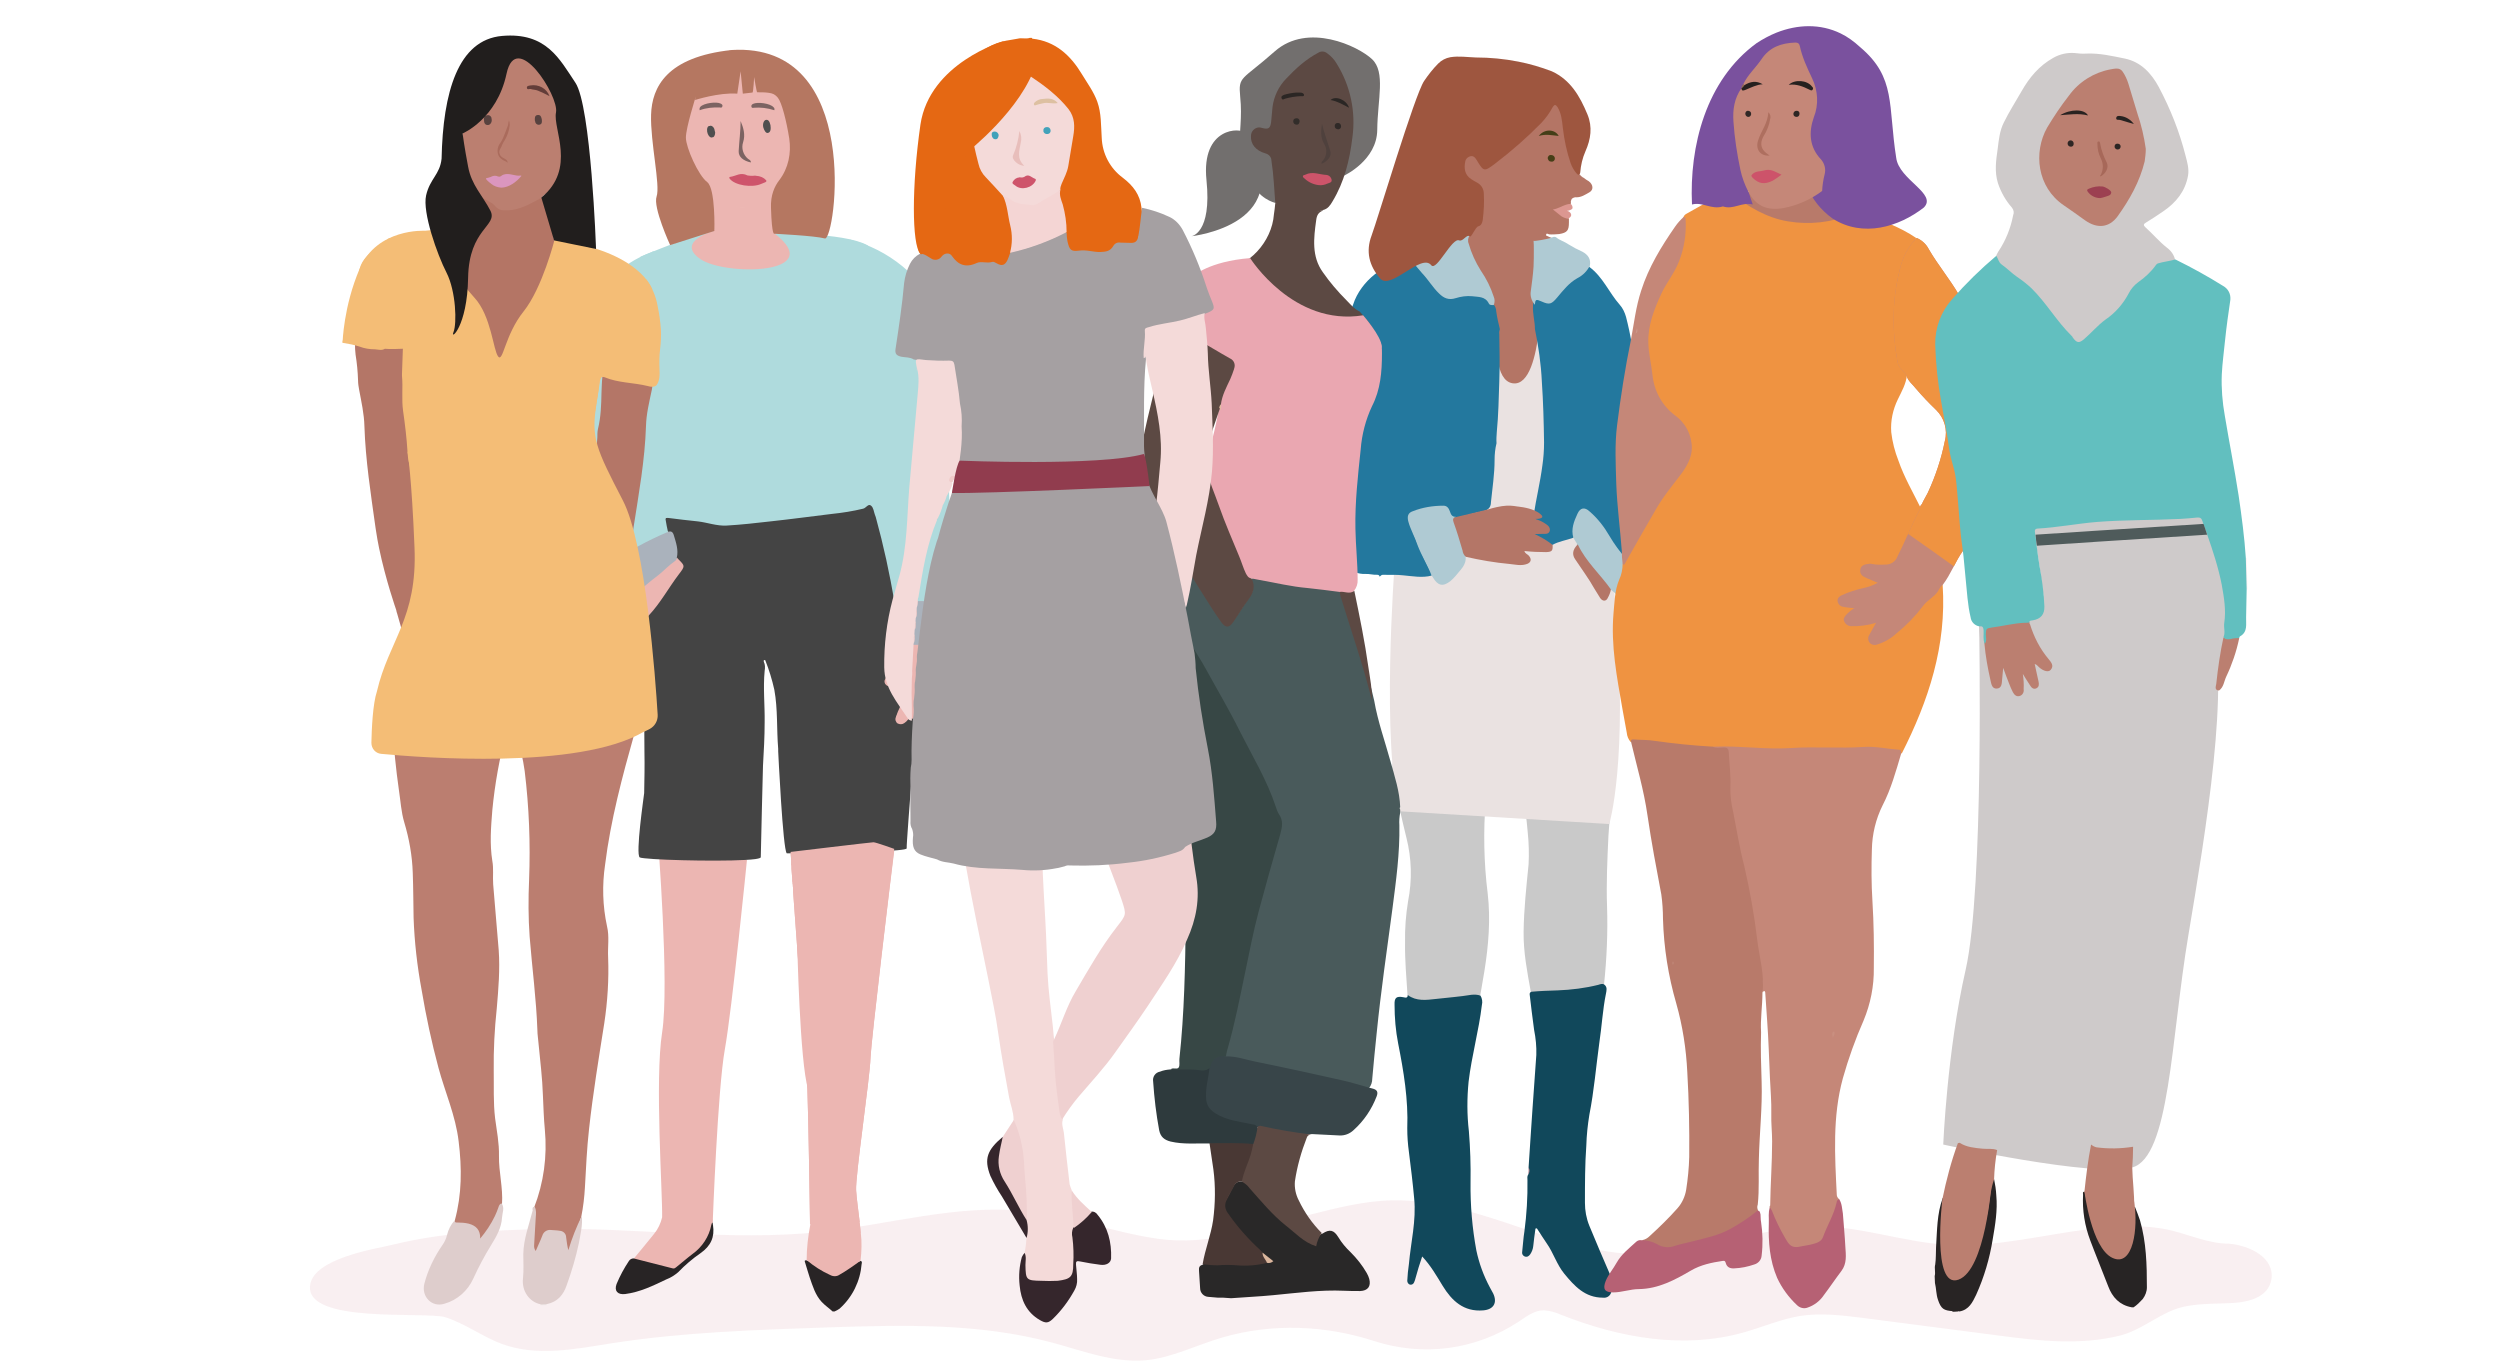 <?xml version="1.0" encoding="utf-8"?>
<!-- Generator: Adobe Illustrator 23.0.3, SVG Export Plug-In . SVG Version: 6.00 Build 0)  -->
<svg version="1.1" id="Layer_1" xmlns="http://www.w3.org/2000/svg" xmlns:xlink="http://www.w3.org/1999/xlink" x="0px" y="0px"
	 viewBox="0 0 904.7 495" style="enable-background:new 0 0 904.7 495;" xml:space="preserve">
<style type="text/css">
	.st0{opacity:0.15;fill:#DA97A6;enable-background:new    ;}
	.st1{fill:#C9C9C9;}
	.st2{fill:#EAE2E1;}
	.st3{fill:#11485B;}
	.st4{fill:#CB919E;}
	.st5{fill:#B47565;}
	.st6{fill:#23789E;}
	.st7{fill:#AFCAD3;}
	.st8{fill:#B47667;}
	.st9{fill:#9E563F;}
	.st10{fill:#DC9791;}
	.st11{fill:#453E17;}
	.st12{fill:#F1E5E1;}
	.st13{fill:#EF9341;}
	.st14{fill:#C58778;}
	.st15{fill:#B87A6A;}
	.st16{clip-path:url(#SVGID_2_);fill:#EF9341;}
	.st17{fill:#7A519E;}
	.st18{fill:#B66174;}
	.st19{fill:#C98F80;}
	.st20{fill:#C28B7D;}
	.st21{fill:#92675C;}
	.st22{fill:#CD988A;}
	.st23{fill:#CD536A;}
	.st24{fill:#AE6F5F;}
	.st25{fill:#25211F;}
	.st26{fill:#26211F;}
	.st27{fill:#2D2624;}
	.st28{fill:#312826;}
	.st29{fill:#ECB6B2;}
	.st30{fill:#282425;}
	.st31{fill:#444444;}
	.st32{fill:#AFDBDD;}
	.st33{fill:#AAB2BC;}
	.st34{fill:#BCA5A4;}
	.st35{fill:#F3D4CA;}
	.st36{fill:#CE546B;}
	.st37{fill:#7C6362;}
	.st38{fill:#4F4F4F;}
	.st39{fill:#B57761;}
	.st40{fill:#282424;}
	.st41{fill:#BB7F70;}
	.st42{fill:#272424;}
	.st43{fill:#FAF1F3;}
	.st44{fill:#CECACA;}
	.st45{fill:#9C4051;}
	.st46{fill:#A76859;}
	.st47{fill:#292321;}
	.st48{fill:#272220;}
	.st49{fill:#2B2523;}
	.st50{fill:#2E2624;}
	.st51{fill:#62BFBF;}
	.st52{fill:#4F5B5B;}
	.st53{fill:#726F6E;}
	.st54{fill:#495A5B;}
	.st55{fill:#F6ECE5;}
	.st56{fill:#EAA7B1;}
	.st57{fill:#374745;}
	.st58{fill:#5C4943;}
	.st59{fill:#384549;}
	.st60{fill:#292828;}
	.st61{fill:#2E3A3D;}
	.st62{fill:#493834;}
	.st63{fill:#E1BBA1;}
	.st64{fill:#DBB69D;}
	.st65{fill:#CD546A;}
	.st66{fill:#4F413D;}
	.st67{fill:#2B2624;}
	.st68{fill:#2A2624;}
	.st69{fill:#322D2A;}
	.st70{fill:#2F2927;}
	.st71{fill:#ECE3E2;}
	.st72{fill:#F4BD76;}
	.st73{fill:#BB7E70;}
	.st74{fill:#DECDCC;}
	.st75{fill:#755A61;}
	.st76{fill:#DB96BE;}
	.st77{fill:#AA6B5C;}
	.st78{fill:#633D39;}
	.st79{fill:#633E39;}
	.st80{fill:#58423F;}
	.st81{fill:#57423F;}
	.st82{fill:#211E1D;}
	.st83{fill:#E56813;}
	.st84{fill:#A5A0A2;}
	.st85{fill:#F4DAD9;}
	.st86{fill:#EFD0D0;}
	.st87{fill:#35262C;}
	.st88{fill:#F0CCCA;}
	.st89{fill:#F4D5D4;}
	.st90{fill:#F0CCC9;}
	.st91{fill:#ECC8C6;}
	.st92{fill:#E8BEBB;}
	.st93{fill:#DDC0A2;}
	.st94{fill:#3FA1BA;}
	.st95{fill:#42A2BA;}
	.st96{fill:#913C4E;}
</style>
<g id="Shadow" transform="translate(2.242 436.881)">
	<path id="Path_16" class="st0" d="M110,28.1c-2.2,14.3,41.8,9.5,48.9,11.7c7,2.2,13.4,7,20.3,9.6c12.9,4.8,26.7,1.9,40.1-0.2
		c25.7-4,51.6-4.8,77.4-5.7c27.4-0.9,55.2-1.7,81.9,5.5c11.1,3,22.1,7.3,33.4,6.4c9.7-0.8,18.8-5.6,28.2-8.3
		c18-5.2,37.2-4.4,54.8,1.3c17.6,5.7,36.6,3.4,52.5-7.1c2.8-1.9,5.6-4,8.9-4c2,0.1,4,0.6,6,1.5c21.4,8.5,44.8,12.7,66.7,6.4
		c6.7-1.9,13.4-4.8,20.3-5.9c7.3-1.1,14.8-0.2,22.1,0.7l50.1,6.5c14.3,1.9,29.3,3.5,43.5-0.1c7.2-1.9,12.6-6.7,19.3-9.3
		s14.8-2,22-2.5c5.4-0.4,12.1-2.1,13.3-8.3c1.4-8.2-8-12.4-15.1-13.1c-8.7,0-15.9-4.1-24.5-5.5s-17.3-0.8-25.9,0.2
		c-17.1,2-34.2,6.7-51.6,5.7c-15.7-0.9-31-6.6-46.7-6.7C635.1,6.8,615,16.4,594.2,17C562,17.9,534.1-3.1,501.5-2.5
		c-10.1,0.2-20.2,2.8-30.1,5.3c-18.3,4.7-35.8,11.3-54.7,8.6c-16-2.3-31.6-8.3-47.8-10c-24.6-2.6-49.1,4.8-73.8,7.5
		c-33.7,3.6-67.5-1.8-101.1-1c-18.2,0.4-36.5,1.3-54.3,5.7C133.3,15.1,111.4,18.5,110,28.1z"/>
</g>
<g id="_5KbQQQ" transform="translate(114.462)">
	<path id="Path_56" class="st1" d="M466,356.3c-5.9,1.7-12,2.6-18.1,2.6c-2,0-4.1,0.3-6.1,0.3c-0.8,0.1-1.6,0-2.3-0.3
		c-1.3-7.2-2.7-14.4-2.6-21.7c0.1-8.2,1-16.3,1.8-24.4c0.2-3.8,0.1-7.7-0.3-11.5c-0.4-4.7-1.1-10.1-1.7-14.7
		c2.3-0.7,4.7,0.6,7.1,0.2c2.4-0.5,4.5-0.8,6.7-1.3c1.6-0.3,2.9-1.6,3.2-3.3c0.7-3.3,1.2-6.6,1.5-10c1.1-8.9,1.1-17.9,2.2-26.8
		c0.5-0.5-0.4-1.5,0.6-1.8l3.7,35.8c0.6,5.9,1.1,6.2,7.6,6.1c-0.6,5.7-1.4,11.3-1.7,17c-0.4,8.5-0.8,17.1-0.5,25.6
		C467.4,337.4,467,346.9,466,356.3L466,356.3z"/>
	<path id="Path_57" class="st1" d="M421.2,360.3c-3.7,0.4-7.5,1-11.2,1.3c-3.6,0.3-7.1,1-10.7,0.9c-1.2-0.2-2.3-0.4-3.5-0.8
		c-0.8-0.2-0.5-1.1-0.9-1.4c-0.4-6.4-1-12.8-0.9-19.3c-0.1-5,0.3-10,1.1-14.9c1.5-7.6,1.3-15.4-0.6-22.9c-1.8-7.2-3.3-14.5-5-21.8
		c-0.6-5.4,1.1-10.6,1.9-15.9c0.6-6,1.7-11.9,3.2-17.7c0.1-0.3,0.2-0.5,0.3-0.9c0.7,0.2,0.4,0.7,0.4,1c0,7.6,0.1,15.3,0,22.9
		c0,3.7-0.4,7.5-0.6,11.1c0,0.6-0.1,1.2,0,1.8c0.1,1.9,0.8,2.6,2.7,2.6c5,0,10-0.1,14.9-0.3c3.2-0.1,6.4,0.2,9.6,0.3
		c1,0,1.4,0.4,1.3,1.4c0,0.6,0,1.2,0,1.8c-0.9,11.3-0.7,22.6,0.7,33.8c1.1,9.4,0.3,18.9-1.2,28.2
		C422.2,354.6,421.7,357.4,421.2,360.3z"/>
	<path class="st2" d="M390.2,204.6c0,0-4.9,65.5,2,89l75.7,4.6c0,0,6.9-22.5,2.3-78.8c-4.6-56.2-8.5-61.7-8.5-61.7l-65.9,24.1
		L390.2,204.6z"/>
	<path id="Path_54" class="st3" d="M421.3,360.3c0.6,1,0.8,2.3,0.5,3.4c-1.1,9.3-3.7,18.4-4.8,27.7c-0.6,6-0.6,12,0.1,18
		c0.5,6.1,0.7,12.3,0.6,18.4c-0.1,8.3,0.6,16.6,2.1,24.7c1,4.7,2.6,9.1,4.9,13.4c0.4,0.8,0.8,1.5,1.2,2.2c1.6,3.4,0.1,5.8-3.6,6.1
		c-7.1,0.6-11.4-3.5-14.7-8.9c-2.2-3.6-4.3-7.3-7.4-10.6c-0.9,2.6-1.7,5.2-2.4,7.8c-0.1,0.5-0.3,1-0.5,1.5c-0.2,0.6-0.8,1-1.4,0.9
		c-0.7-0.1-1.1-0.8-1.1-1.4c0.1-2,0.3-4.1,0.6-6.1c0.7-7.9,2.7-15.7,1.9-23.7c-0.5-5.6-1.2-11.2-1.9-16.8c-0.4-2.9-0.6-5.7-0.6-8.6
		c0.4-10.4-1.3-20.6-3.3-30.7c-0.9-4.6-1.3-9.3-1.3-14c-0.1-2.6,0.7-3.2,3.3-2.7c0.8,0.2,1.4,0.3,1.5-0.8c3.1,2.3,6.7,1.8,10.2,1.4
		c4.3-0.5,8.6-0.8,12.8-1.5C419.1,359.9,420.2,359.9,421.3,360.3z"/>
	<path id="Path_55" class="st3" d="M438.7,422.5l0.9-13.6c0.2-2.5,0.3-4.9,0.5-7.4c0.5-6.6,0.9-13.1,1.4-19.7
		c0.1-3.1-0.2-6.1-0.8-9.1c-0.6-4.3-1.1-8.6-1.6-12.8c-0.1-0.4,0.2-0.9,0.6-1c3.1-0.3,6.3-0.4,9.5-0.5c5-0.2,9.9-0.8,14.7-2
		c0.7-0.2,1.5-0.6,2.2-0.1c1.2,0.9,0.8,2.2,0.6,3.3c-1.2,5.9-1.5,11.9-2.4,17.8c-1.2,8.7-1.9,17.4-3.6,26c-0.6,3.7-1,7.4-1.1,11.1
		c-0.5,6.9-0.5,13.8-0.5,20.8c0,2.8,0.5,5.6,1.6,8.3c2.5,6,5,12,7.6,17.9c0.9,1.9,1,4.1,0.3,6.2c-0.4,1.3-1.6,2.1-3,1.9
		c-6.5,0-10.3-4.2-14-8.7c-2.7-3.3-3.9-7.5-6.3-10.9c-1.2-1.8-2.4-3.6-3.6-5.5l-0.5,0.1c-0.3,2.1-0.6,4.2-0.8,6.3
		c-0.1,1.1-0.5,2.1-1.1,3c-0.5,0.7-1.1,1.1-2,0.8c-0.7-0.3-1.1-1-0.9-1.8c0.3-2.5,0.4-4.9,0.8-7.3c0.8-6.1,1.2-12.3,1.1-18.5
		c0-0.7-0.2-1.4,0.3-2.1C438.9,424.2,438.9,423.3,438.7,422.5z"/>
	<path id="Path_62" class="st4" d="M438.7,422.5c0.5,0.8,0.4,1.8-0.1,2.5C438.7,424.1,438.7,423.3,438.7,422.5z"/>
	<path class="st5" d="M426.4,113.3c-0.2,0.7-1.2,17-3,20.7s-4.3,12.2,1.5,13.5c5.8,1.2,14.3,4.3,17.2-1.2c2.9-5.5,5.3-5,5.3-11
		s1.5-6-0.7-11.7c-2.2-5.7-2.4-6.3-4.2-7.7s-4-3.1-6.5-2.8c-2.5,0.3-5.3,0.3-5.9,0.6C429.5,113.9,426.4,113.3,426.4,113.3z"/>
	<path class="st2" d="M447.4,195.4c-1.8,1.3-6.5,0.6-8.5,0.7c-3.3,0.2-10.9,0.6-14.2,0.1c-0.7,0-1.4-0.3-1.9-0.8
		c-1.2-1.3-0.4-2.9-0.2-4.2c0.4-2.6,0.3-5.1,0.5-7.7c0.5-7.3,3.3-37.1,4.4-53.2c0.7,4.3,2.2,7.9,5.4,8.4c6.2,1,8.5-10.8,9.4-18
		c0,0.6,0,1.2,0.1,1.8c1.3,6.7,1.6,13.6,2.2,20.4c0,0.1,0,0.1,0,0.2C444.2,148.9,447.7,189.6,447.4,195.4z"/>
	<path id="Path_151_1_" class="st5" d="M413.4,87.2c1.5,2.8,3.1,5.5,4.4,8.3c5.2,11.1,10.2,22.3,13.1,34.5c0.2,0.7,0.1,2,1.1,2
		c1.1,0,1-1.3,1.2-2.1c1.7-6.9,3.8-13.6,6.5-20.1c0.8-2,1.3-4,2-6c1.7-4.8,4.5-9.1,7-13.6c0.5-1,1.4-1.8,1.3-3.1
		c-1.7-0.5-3.4-1.1-5-1.9c0.1-1.1,0.7-0.5,1.1-0.4c1.2,0.1,2.5,0,3.7-0.1c2.9-0.5,3.5-1.3,3.5-4.2v-1.4c-1-0.8-2.3-1.2-3.2-2
		c-1.2-1-1.2-1,0.2-1.7c1-0.5,2-0.9,3.1-1.2c0.2-0.1,0.4-0.2,0.5-0.3c0.2-0.3,0.1-0.7,0.1-1.1c0.1-0.3,0.2-0.6,0.3-0.8
		c0.4-0.4,1.1-0.7,1.7-0.6c1.8,0,3.1-0.9,4.7-1.8s1.4-2.8-0.2-4c-0.7-0.4-1.3-0.8-1.9-1.3c-0.2,0-0.4-0.2-0.5-0.3
		c-0.3-0.2-0.6-0.4-0.7-0.7c-0.3-0.1-0.5-0.3-0.6-0.5c-0.2-0.2-0.4-0.5-0.5-0.7c-2.1-2.7-2.8-6-3.4-9.2c-0.8-3.6-1.3-7.3-1.9-11
		c-0.3-1.5-1-2.9-1.9-4.2c-0.6-0.8-0.9-1.1-1.5,0c-3,5.7-7.9,9.8-12.7,14.1c-3.2,2.9-6.5,5.6-9.9,8.1c-2.1,1.5-2.8,1.3-4-1
		c-0.1-0.3-0.3-0.7-0.5-1.1c-0.6-1.1-1.4-2.1-2.8-1.8s-2.4,1.4-2.5,2.8c-0.5,3.4,0.4,5.4,3.5,7c2.4,1,3.8,3.5,3.4,6.1
		c0,2.3-0.2,4.7-0.4,7c-0.2,1,0,2-1,2.6s-1.5-0.5-2.3-0.9c-0.5,1.7-2.2,2.1-3.4,2.9c-0.6,0.4-1.1,0.7-1.7,1
		C412.1,85.4,412.8,86.4,413.4,87.2z"/>
	<path id="Path_63" class="st5" d="M441.4,90.2c-0.1,2.1-0.3,4.2-0.5,6.3c-0.3,2.9-0.6,5.9-1.1,8.8c-0.3,1.8,0.9,3.3,1,5
		c0,2.1,0.2,4.2,0.6,6.2c0.1,0.8,0.6,1.6-0.2,2.3c-1.4,1-3,0.8-4.5,0.8c-2.1,0-4.3-0.2-6.4-0.2c-0.6,0.1-1.2-0.1-1.6-0.6
		c-0.7-0.2-1.2-0.8-1.2-1.5c-0.1-2.4-0.6-4.8-1.4-7.1c-0.4-4.6-2.6-8.4-5-12.2c-2-3.2-3.5-6.6-4.5-10.2c-0.3-0.7-0.3-1.5,0.1-2.1
		c0.7-1.2,1.1-2.7,1.1-4.1c1.8-1.1,3.9-1.9,4.3-4.3c1.1,0.4,1.5-0.3,1.9-1.1c-0.2,0.4,6.6,5,7.3,5.5c1.3,0.9,2.6,1.8,4,2.6
		c2.5,1.5,5.9,2.7,8.6,2.4c0,0-0.9,0.1-1.3,0.2c-0.3,0.1-0.7,0.1-0.9,0.4c-0.1,0.2-0.1,0.4-0.1,0.5
		C441.5,88.7,441.5,89.5,441.4,90.2z"/>
	<path id="Path_52" class="st6" d="M403.6,208.3c-3.4,0.9-6.9,0.2-10.3-0.1c-2.4-0.3-4.9-0.1-7.3-0.2c-0.6,0-0.8,0.4-1.2,0.7
		c0-0.4-0.4-0.7-0.8-0.7c0,0,0,0-0.1,0c-1.4,0.1-2.9-0.4-4.3-0.3c-5,0.2-8.4-3.7-9.7-7.9c-0.8-3.2-1.3-6.6-1.5-9.9v-26.1
		c0.8-7.1,0.8-14.2,1.4-21.3c0.6-7.7,1.9-15.3,3-23c0.6-3.7,1.6-7.4,3-10.9c1.8-4.2,4.9-7.8,8.7-10.4c3.4-2.5,7.1-4.5,11-6.1
		c2.6,4.3,6.3,7.7,9.1,11.8c0.7,0.9,1.4,1.6,2.2,2.3c1.3,1.2,3.2,1.6,4.9,1.1c3.2-0.8,6.4-1.3,9.6-0.3c1.1,0.2,2.2,0.8,2.8,1.8
		c0.4,0.8,1.3,0.9,1.9,1.3c0.6,0.7,1,1.6,1,2.6c0.3,2.2,0.8,4.3,1.3,6.4c-0.2,0.6-0.3,1.2-0.2,1.8c0.1,5.7,0.2,11.4,0,17.1
		c-0.2,6.1-0.3,12.2-0.9,18.3c-0.1,1.4-0.2,2.8-0.1,4.1c-0.5,2-0.7,4-0.7,6.1c0,5.1-0.8,10.1-1.3,15.1c0,2.4-1.4,3.2-3.6,3.6
		c-3.1,0.5-6.1,1.8-9.3,2.2c-1.2,0-2.2-0.8-2.5-1.9c-0.5-1.4-1.9-2.3-3.4-2c-3,0.2-6,0.8-8.8,1.7c-2,0.6-2.6,1.9-1.9,4
		c2.1,5.7,4.4,11.3,7.2,16.7C403.4,206.6,404.2,207.3,403.6,208.3z"/>
	<path id="Path_53" class="st6" d="M454.9,194.6c-2.5,0.9-5.3,1.3-7.6,2.6c-0.9,0.1-1.5-0.6-2.2-1c-1.1-0.7-2.3-1.3-3.5-1.9
		c-0.5-0.2-1.2-0.4-1-1c0.1-0.6,0.9-0.5,1.4-0.6c0.8-0.1,1.6,0,2.4,0c0.5,0,1.1-0.1,1.3-0.7c0.1-0.5-0.1-1.1-0.5-1.5
		c-0.9-0.9-1.9-1.5-3.1-1.9c-0.9-0.3-1.6-0.8-1.6-1.9c0.9-6.1,2.4-12.1,3.2-18.3c0.4-2.7,0.6-5.5,0.6-8.3c-0.1-7.3-0.3-14.7-0.8-22
		c-0.3-6.4-1.2-12.7-2.5-19c0-2.9-0.9-5.6-0.7-8.5c0.2-2.6,0.7-2.9,3.2-1.9s3.2,0.8,4.8-1.1c2.5-2.8,4.9-5.8,8.2-7.7
		c1.3-0.7,2.4-1.8,3.2-3.1c0.2-0.3,0.4-0.8,0.9-0.7c0,0.2,0,0.4,0.1,0.5c4.9,3.6,7.1,9.3,11,13.7c2.3,2.6,2.6,6,3.4,9.2
		c1.4,6.4,2.3,12.8,3.3,19.3c1.1,7.3,1.6,14.8,2.2,22.2c0.5,5.4,0.4,10.8,1.1,16.1c0.9,7.2-1.9,13.4-4.2,19.8
		c-0.7,2-1.6,3.9-2.4,5.8c-0.9,0.3-1.4-0.5-1.9-1c-2.4-2.8-4.6-5.8-6.4-9c-1.7-2.8-3.8-5.3-6.3-7.4c-1.6-1.5-2.9-1.3-3.8,0.7
		c-1,2.3-2,4.7-1.5,7.3C455.3,194,455.2,194.3,454.9,194.6z"/>
	<path id="Path_60" class="st7" d="M454.9,194.6c-0.9-3.1,0.2-5.9,1.5-8.7c1-2.2,2.6-2.5,4.4-0.8c2.9,2.5,5.3,5.6,7.2,8.9
		c1.7,2.9,3.7,5.6,5.9,8.1c0.4,0.3,0.8,0.6,1.2,0.8c3,2.8,3.1,3.2,1.1,6.8c-1.2,2.1-2.1,4.7-5.1,5.2c-0.4,0.1-0.3,0.6-0.4,0.9
		c-0.4-1.3-1.6-1.7-2.4-2.6c-0.8-0.1-1.2-0.7-1.6-1.3c-1.8-2.5-3.7-4.8-5.8-7.1c-2-2.1-3.2-4.7-4.6-7.1c-0.2-0.2-0.2-0.6,0-0.8
		L454.9,194.6z"/>
	<path id="Path_61" class="st7" d="M440.6,90.3c0-1,0-2.1-0.1-3.2c0,0.4,5.3-0.7,5.9-0.9c0.8-0.2,1.5-0.8,2.3-0.3
		c1.3,1.1,3,1.5,4.4,2.5c1.6,1,3.3,1.9,5.1,2.7c2,1.1,3.1,2.6,2.7,5c-1,2-2.6,3.6-4.6,4.6c-3,1.7-5.1,4.4-7.2,6.9s-2.8,2.8-5.7,1.5
		c-2-0.9-2.3-0.8-2.4,1.2c-1.2-1.3-1.8-3.2-1.5-4.9c0.4-3,0.8-5.9,1-8.9C440.6,94.4,440.6,92.4,440.6,90.3z"/>
	<path id="Path_64" class="st7" d="M417.7,81.7c0.7,1.1,0.6,2.5-0.3,3.5c-0.6,0.8-0.8,1.9-0.4,2.9c1,3.5,2.5,6.8,4.4,9.8
		c2,2.9,3.6,6.1,4.7,9.5c0.4,0.9,0.4,2,0,3c-0.7,0-1.5,0.1-1.8-0.6c-1.3-2.6-3.8-2.3-6-2.6c-2-0.2-4.1,0.1-6,0.7
		c-2.5,0.8-4.3,0-6-1.7c-2.3-2.2-3.9-5-6.1-7.3c-1-1.1-1.9-2.3-2.9-3.4c-0.9-0.9-1.4-2-1.5-3.2c0.1-2.5,1.7-4,3.7-5.1
		c3.1-1.6,6.6-1.8,9.7-3.4C411.7,82.3,414.7,81.6,417.7,81.7L417.7,81.7z"/>
	<path id="Path_66" class="st7" d="M412.4,187c-0.9,0.3-0.7,0.9-0.5,1.7c1.4,4.2,2.7,8.5,4,12.7c0.4,3.1-2,4.9-3.6,7
		c-0.6,0.7-1.2,1.3-1.9,1.9c-2.7,2.1-4.5,1.7-6.3-1.3c-0.1-0.3-0.4-0.5-0.5-0.7c-1.4-3.8-3.7-7.3-5.1-11.1c-0.9-2.8-2.5-5.5-3.3-8.4
		c-0.5-1.9-0.2-3.2,1.6-3.8c3.5-1.4,7.3-2,11.1-2c1.3,0,1.9,0.9,2.3,2S410.9,187.1,412.4,187z"/>
	<path id="Path_67" class="st8" d="M456.5,197c2.9,6.2,8.1,10.8,12,16.3c-0.2,1.1-0.6,2.1-1.1,3c-0.6,1.4-1.9,1.4-2.8,0.1
		c-0.7-1.1-1.4-2.2-2.1-3.4c-2-3.6-4.5-6.9-6.8-10.4C454.3,200.7,454.6,198.9,456.5,197z"/>
	<path class="st8" d="M447.4,197.2c-2-1.6-4.2-2.9-6.5-3.9c1.3-0.1,2.5-0.1,3.8-0.1c0.7,0,1.3-0.2,1.6-0.9s0-1.6-0.6-2.1
		c-1.1-0.9-2.3-1.6-3.7-2.1c-0.3-0.1-0.6-0.2-0.9-0.3c1.3,0,4-0.2,1.6-2c-2.2-1.6-5.3-2.2-7.9-2.5h-0.1c-0.8-0.1-1.7-0.3-2.5-0.3
		h-0.1H432c-0.4,0-0.8,0-1.2,0c0,0,0,0-0.1,0c-2.1,0.1-4.9,0.8-6.5,1.3l0,0c-0.8,0.2-1.2,0.3-1.2,0.3l0,0c-3.5,0.8-7,1.7-10.5,2.5
		c-1.4,0.2-1.2,1.1-0.9,2c1.2,3.3,2.2,6.7,3.2,10.1c0.1,0.9,0.5,1.7,1.2,2.3c5.2,1.2,10.5,2.1,15.9,2.6c2,0.2,3.9,0.7,5.9,0.1
		c1.8-0.5,2.2-1.8,0.9-3.2c-0.5-0.5-1.3-0.7-1.5-1.6c2.6,0.3,5.2,0.4,7.9,0.4C447.2,199.7,447.5,199.3,447.4,197.2z"/>
	<g>
		<path id="Path_150_1_" class="st9" d="M456,62.7c-0.9-1.1-1.6-2.3-2.1-3.7c-1.4-4.1-2.3-8.4-2.8-12.7c-0.3-2.6-0.5-5.2-1.9-7.5
			c-0.7-1-1.1-1.1-1.8,0c-1.1,2.1-2.5,4-4.1,5.7c-5.2,5.3-10.8,10.2-16.7,14.7c-4,3-4.1,3-6.7-1.3c-0.5-0.8-1-1.5-2.1-1.4
			c-1,0.2-1.8,0.9-2,1.9c-0.5,2.4-0.3,4.8,2.1,6.4c0.7,0.5,1.5,0.9,2.2,1.3c1.5,0.8,2.4,2.3,2.4,4c0.2,3.2,0,6.4-0.4,9.6
			c-0.2,1-0.5,1.9-1.6,2.2c-1.1,0.3-2.6,4.4-3.1,3.6c-1.2-0.8-2.4,2-3.8,1.5c-2.6-1.2-8.2,11.3-10.1,9c-3.6-4.6-14.7,9.2-18.5,4.8
			c-4-4.6-5.3-9.8-3.1-15.6c2.1-5.6,15.6-50.9,19-55.9c1.5-2.2,3.2-4.4,5.1-6.3c1.2-1.2,2.7-2,4.4-2.3c3.1-0.5,6.2,0,9.2,0.1
			c5.2,0,10.3,0.5,15.4,1.5c4.1,0.8,8.2,2,12.1,3.5c6.8,3.1,10.2,9.1,12.9,15.6c1.9,4.6,1.2,9-0.7,13.3c-1.1,2.5-1.7,5.1-1.9,7.7
			C457.2,63.5,456.7,63.5,456,62.7z"/>
		<path id="Path_160_1_" class="st10" d="M454.6,75.3c-0.1,0.4-0.3,0.4-0.6,0.6c-0.4,0.2-0.9,0.4-1.4,0.4c0.1,0.1,0.3,0.1,0.4,0.1
			c0.2,0.1,0.4,0.2,0.5,0.3c0.4,0.3,0.7,0.8,0.6,1.3s-0.6,0.8-1,1.1c-0.3,0.2-1.4-0.3-1.7-0.4c-0.5-0.2-1-0.5-1.4-0.9
			c-0.8-0.6-1.7-1.4-2.5-2c1.7-0.2,3.1-1.2,4.7-1.7c0.5-0.2,1.1-0.3,1.6-0.3C454.4,73.9,454.7,74.9,454.6,75.3z"/>
		<path id="Path_163_1_" class="st11" d="M449.6,49.2c-2.3-0.2-4.6-0.8-7.2,0C444.4,46.5,448.3,46.7,449.6,49.2z"/>
		<path id="Path_164_1_" class="st11" d="M446.9,56.1L446.9,56.1c0.7,0,1.3,0.5,1.3,1.2c0,0.1,0,0.2,0,0.3c-0.1,0.5-0.6,1-1.2,0.9
			c-0.9,0-1.2-0.5-1.4-1.3C445.7,56.7,446,56,446.9,56.1z"/>
	</g>
</g>
<g id="oP682W" transform="translate(567.098 8.1)">
	<path id="Path_94" class="st12" d="M168,140.9h0.3v-3.3c-0.1,0-0.2,0-0.3,0C167.2,138.6,167.2,140,168,140.9z"/>
	<path id="Path_95" class="st13" d="M16.8,213.8c0.4-4,0.4-8.1,2-12c0.9-1.9,1.3-3.9,1.3-5.9c0.2-0.1,0.4-0.3,0.5-0.5
		c2.8-5.1,5.8-10.1,8.6-15.2c3.3-6.1,7.5-11.6,11.7-17.1c5.5-7.2,4.9-14.8-2.5-20.8c-4.4-3.5-7.3-8.6-8-14.2
		c-0.3-1.9-0.5-3.8-0.9-5.7c-0.8-3.7-0.9-7.6-0.3-11.3c1.2-6.9,4.1-13.2,7.8-19.1c4.2-6.3,6-14,5.1-21.5c0.2-0.6,0.6-1,1.2-1.3
		c3.5-1.9,6.9-4.1,10.6-5.6c0.5-0.1,0.9-0.4,1.3-0.7l0.4-0.1c1.3-0.2,2.5-0.8,3.8-0.9c0.1,0,0.2,0,0.3-0.1c1.7,1.2,3.4,2.3,5.2,3.5
		c7.2,4.8,15.1,7.5,23.8,6.9c5.4-0.2,10.7-1.5,15.6-3.8c0.9,0.4,1.9,0.8,2.8,1.1c6.7,2.1,13.3,4.5,19.2,8.5c-0.2,0.8-0.6,1.5-1.1,2
		c-1.6,2.2-2.9,4.6-3.7,7.2c-0.8,2.5-1.4,5-1.7,7.6c-0.8,4.3-1.2,8.7-1.2,13.1c0,2.4,0.1,4.8,0.4,7.2c0.4,4.1,0.2,8.5,3.7,11.7
		c0.2,0.2,0.2,0.4,0.3,0.7c-0.3,3.3-1.9,6-3.3,8.9c-1.8,3.7-2.7,7.8-2.4,11.9c0.4,3.5,1.3,7,2.6,10.3c2.1,6.1,5.4,11.7,8.2,17.4
		c0.1,0.5-0.1,1.1-0.4,1.5c-2.8,5.3-5,10.8-7.6,16.2c-0.8,1.8-2.5,3-4.5,3c-1.6,0.2-3.1,0.1-4.7-0.1c-0.6-0.2-1.3-0.2-2,0
		c-0.9,0.3-1.9,0.5-2,1.5s0.5,1.9,1.4,2.3c1,0.6,2.2,0.9,3.3,1.5c0.4,0.2,0.8,0.4,0.9,0.8c0.1,0.4-0.5,0.8-0.9,1
		c-1.4,0.6-2.8,1.1-4.3,1.4c-2.6,0.5-5.1,1.4-7.5,2.5c-0.7,0.3-1.3,0.8-1.1,1.7c0.1,0.7,0.7,1.3,1.4,1.5c0.4,0.2,0.8,0.1,1.2,0.3
		c0.9,0.4,2.4-0.2,2.7,0.9c0.2,0.9-1.3,1.3-1.9,2s-1.7,1.4-1.1,2.6c0.6,1.2,1.5,1.3,2.6,1.3c2.2,0.1,4.3-0.1,6.4-0.7
		c0.7-0.2,1.5-0.6,2,0.1s-0.3,1.2-0.6,1.8c-0.6,0.9-1.1,1.9-1.5,2.9c-0.6,1.8,0.3,2.9,2.2,2.5c1.8-0.4,3.4-1.2,4.8-2.3
		c4.2-3.1,7.9-6.7,11.1-10.8c0.8-1.1,1.7-2.1,2.7-2.9c1.6-1.1,2.9-2.6,3.9-4.2c0.3-0.5,0.6-0.9,1.3-0.8c1.5,22-5.1,42-14.8,61.1
		c-0.5-0.3-0.9-0.8-1.6-0.8c-2.2-0.2-4.3-0.5-6.4-0.8c-5-0.6-10,0.1-14.9,0.1c-6.9,0-13.8-0.4-20.8,0.3c-1.7,0.2-3.4,0.2-5,0
		c-6.5-0.6-13-0.8-19.5-0.7c-5.7-0.2-11.4-0.7-17.1-1.5c-4.2-0.7-8.5-0.9-12.8-0.8c-0.8-0.9-1.3-2.1-1.4-3.3
		c-0.5-2.9-1.1-5.9-1.6-8.8C18,236.8,15.8,225.5,16.8,213.8z"/>
	<path id="Path_96" class="st14" d="M120.9,264.6c-0.1-0.6,0.2-1.4-0.9-1.4c-4.2-0.3-8.5-1.3-12.7-1c-8.8,0.6-17.6-0.2-26.3,0.4
		c-9.3,0.6-18.5-0.9-27.7-0.5h-0.7c0.5,1.2,1.6,0.8,2.5,0.8c2.6,0.1,2.6,0.1,2.8,2.8c0.2,2.9,0.2,5.8,0.6,8.6c0.3,1.9-0.3,3.9,0,5.8
		c0.4,2.3,0.9,4.5,1.2,6.8c1.6,9.6,4.2,19.1,6,28.6c1.9,10.4,3.2,20.8,4.9,31.2c0.1,0.6,0,1.2-0.1,1.8c-0.4,0.8-0.3,1.8,0.3,2.5
		l0.3-0.4c0.4-0.2,0.5,0.1,0.6,0.4c0.2,3.4,0.5,6.8,0.7,10.3c0.5,6.8,0.7,13.7,1,20.5c0.2,4.4,0.6,8.8,0.5,13.2
		c-0.1,3.3,0.3,6.6,0.3,9.9c0,7.8-0.6,15.5-0.7,23.2c0,0.1-0.1,0.2-0.2,0.3v0.4c0.3,2.1,1.4,3.8,2.2,5.7c1.1,2.6,2.4,5,4,7.3
		c1,1.5,2.8,2.2,4.6,1.7c1.6-0.4,3.3-0.6,5-1c2.2-0.4,3.9-2,4.6-4.1c1.5-4.2,3.7-8.1,4.8-12.5c-0.5-0.4-0.9-1-0.9-1.6
		c-0.7-14.1-1.6-28.3,2.2-42.2c2-7.1,4.5-14.1,7.5-20.9c2.5-6,3.8-12.5,3.7-19c0.1-8.1,0-16.1-0.5-24.2c-0.4-6.3-0.4-12.5-0.2-18.7
		c0.1-5.5,1.4-11,3.9-16C117.2,277.5,119,271,120.9,264.6z"/>
	<path id="Path_97" class="st15" d="M70.7,351.1c0.8-6.3-1-12.3-1.8-18.4c-1.1-9.3-2.7-18.4-4.8-27.5c-1.7-6.4-2.7-13-4-19.5
		c-0.7-2.9-1.1-6-1-9c0.2-4.2-0.4-8.5-0.6-12.7c-0.1-1.1-0.5-1.6-1.7-1.6c-1.4,0-2.8,0.4-4.1-0.3c-7.1-0.4-14.1-1.1-21-2.1
		c-2.4-0.4-4.9-0.3-7.3-0.5c-0.6,0-1.3-0.2-1.3,0.7c2.1,8.9,4.7,17.7,6,26.8c1.4,9.6,3.2,19.1,5,28.6c0.4,2.9,0.6,5.9,0.6,8.8
		c0.3,10.4,1.9,20.6,4.8,30.6c2.3,8.1,3.6,16.5,4,24.9c0.6,10.2,0.8,20.5,0.7,30.7c-0.1,4-0.5,7.9-1.1,11.8
		c-0.4,2.5-1.5,4.9-3.2,6.8c-3.1,3.5-6.5,6.8-10,10c-0.8,0.8-1.7,1.3-2.8,1.5c0.3,0.3,0.7,0.5,1.1,0.5c1.6,0.2,3.2,0.6,4.7,1.4
		c1.9,1.1,4.2,1.3,6.3,0.7c5.9-1.7,12-2.7,17.7-5c4-1.7,7.7-4,11.1-6.7c0.5-0.4,1.1-0.8,1.2-1.5c-0.4-0.7-0.5-1.5-0.2-2.3
		c0.6-5.5,0.2-11,0.4-16.4c0.2-9.3,1.3-18.7,1-28c-0.2-6-0.4-11.9-0.2-17.9C69.9,360.7,70.7,355.9,70.7,351.1z"/>
	<g>
		<g>
			<path id="Path_98" class="st14" d="M127.8,176c-3.1,5.7-5.4,11.7-8.3,17.4c-0.7,1.8-2.5,2.9-4.4,2.8c-1.6,0.1-3.1,0.1-4.7-0.2
				c-0.3-0.1-0.6-0.1-0.9-0.1c-1.4,0.2-3.1,0.3-3.4,2.1s0.9,2.5,2.3,3.1s2.5,1.1,4,1.7c-1.6,0.9-3.3,1.5-5.1,1.9
				c-2.7,0.6-5.3,1.4-7.9,2.6c-0.9,0.4-1.7,1.1-1.5,2.2c0.2,1.1,1,1.9,2.1,2c1.2,0.3,2.4,0.3,3.9,0.5c-1.1,0.7-2.1,1.5-3,2.5
				c-0.5,0.7-1.1,1.3-0.6,2.3c0.4,1,1.3,1.6,2.3,1.7c3.1,0.1,6.2-0.3,9.2-1.2c-0.9,1.6-1.7,2.9-2.4,4.3c-0.6,0.9-0.6,2,0.1,2.9
				c0.7,0.8,1.8,1,2.8,0.6c2.6-0.8,5-2.2,6.9-4c3.6-2.9,6.8-6.2,9.6-9.9c1.5-2.1,3.9-3.1,5.4-5.3c0.5-0.8,0.8-1.8,1.7-2.3
				c3-3.9,4.6-8.6,7.5-12.6c7-9.7,11.5-20.8,17.8-30.9c3.6-5.8,5.4-12.4,7-19v-3.3c-0.8-4-3.2-7.3-5.2-10.7
				c-4.8-8.2-11-15.3-16.9-22.7c-1.6-1.8-3-3.7-4.3-5.8c-3.3-5.7-7.6-10.8-10.9-16.5c-0.9-1.8-2.5-3.3-4.4-4.1
				c-3,3.1-5.1,6.9-6,11.1c-1.5,5.7-2.3,11.6-2.3,17.6c-0.1,5.5,0.4,10.9,1.4,16.3c0.4,2.1,2.2,3.1,3.2,4.7c0.5,2.1,2.3,3.3,3.5,4.9
				c2.3,2.7,4.7,5.2,7.2,7.6c3,2.9,4.3,7.2,3.2,11.3c-1.3,6.5-3.4,12.8-6.2,18.8c-0.7,1.4-1.5,2.6-2.1,4
				C128,174.7,127.5,175.3,127.8,176z"/>
		</g>
		<g>
			<g>
				<g>
					<defs>
						<path id="SVGID_1_" d="M127.8,176c-3.1,5.7-5.4,11.7-8.3,17.4c-0.7,1.8-2.5,2.9-4.4,2.8c-1.6,0.1-3.1,0.1-4.7-0.2
							c-0.3-0.1-0.6-0.1-0.9-0.1c-1.4,0.2-3.1,0.3-3.4,2.1s0.9,2.5,2.3,3.1s2.5,1.1,4,1.7c-1.6,0.9-3.3,1.5-5.1,1.9
							c-2.7,0.6-5.3,1.4-7.9,2.6c-0.9,0.4-1.7,1.1-1.5,2.2c0.2,1.1,1,1.9,2.1,2c1.2,0.3,2.4,0.3,3.9,0.5c-1.1,0.7-2.1,1.5-3,2.5
							c-0.5,0.7-1.1,1.3-0.6,2.3c0.4,1,1.3,1.6,2.3,1.7c3.1,0.1,6.2-0.3,9.2-1.2c-0.9,1.6-1.7,2.9-2.4,4.3c-0.6,0.9-0.6,2,0.1,2.9
							c0.7,0.8,1.8,1,2.8,0.6c2.6-0.8,5-2.2,6.9-4c3.6-2.9,6.8-6.2,9.6-9.9c1.5-2.1,3.9-3.1,5.4-5.3c0.5-0.8,0.8-1.8,1.7-2.3
							c3-3.9,4.6-8.6,7.5-12.6c7-9.7,11.5-20.8,17.8-30.9c3.6-5.8,5.4-12.4,7-19v-3.3c-0.8-4-3.2-7.3-5.2-10.7
							c-4.8-8.2-11-15.3-16.9-22.7c-1.6-1.8-3-3.7-4.3-5.8c-3.3-5.7-7.6-10.8-10.9-16.5c-0.9-1.8-2.5-3.3-4.4-4.1
							c-3,3.1-5.1,6.9-6,11.1c-1.5,5.7-2.3,11.6-2.3,17.6c-0.1,5.5,0.4,10.9,1.4,16.3c0.4,2.1,2.2,3.1,3.2,4.7
							c0.5,2.1,2.3,3.3,3.5,4.9c2.3,2.7,4.7,5.2,7.2,7.6c3,2.9,4.3,7.2,3.2,11.3c-1.3,6.5-3.4,12.8-6.2,18.8c-0.7,1.4-1.5,2.6-2.1,4
							C128,174.7,127.5,175.3,127.8,176z"/>
					</defs>
					<clipPath id="SVGID_2_">
						<use xlink:href="#SVGID_1_"  style="overflow:visible;"/>
					</clipPath>
					<path class="st16" d="M118.6,181.9c1.3,0.5,25.5,17.9,25.5,17.9s29.5-59.1,29.5-60.6s-3.2-21.8-6.3-23s-39.6-43.7-39.6-43.7
						L114.2,84c0,0,3.9,32.4,3.9,34s0.4,21.2,0.4,21.2l13.2,12.4L118.6,181.9z"/>
				</g>
			</g>
		</g>
	</g>
	<path id="Path_103" class="st15" d="M65.6,61.3c-1.9,0.9-4,0.8-6.1,0.8c6.2,4.6,12.6,8.6,20.4,9.9c7.7,1.3,15.7,0.5,23-2.6
		c0.6-0.3,1.3-0.5,1.5-1.2c-1-0.7-1.8-1.5-2.5-2.5c-2.3-0.2-4.4-0.2-6.4,1.4c-1.3,1.1-2.5,0.4-2.7-1.4c-0.2-1.8-0.4-3.1-0.5-4.7
		c-0.8-0.1-1.3,0.5-1.9,0.9c-4.7,2.6-9.3,5.1-14.8,5.2c-3.4,0.1-6.7-1.5-8.7-4.4C66.6,62.2,66.3,61.5,65.6,61.3z"/>
	<path id="Path_99" class="st17" d="M56.4,66.6c3.8,1.3,6.8-1.7,10.8-0.7c-4-11-5-22-4.2-33.2c0.3-2.7,0.8-5.4,1.6-8.1
		c0.8-2.6,1.9-5.2,3.4-7.7c1.8-2.7,4.1-5,7.1-7c2.5-1,4.5-0.3,6.1,1.3s2.9,3.8,3.9,5.8c1,18-7,41,11,54c11,7,24,3,33-4
		c5-5-9-10-10-18c-3-19,0-29-13-40c-2.3-2.1-4.6-3.8-7.1-5c-7.4-3.6-15.6-3.3-23.2-0.3c-2.5,1-4.9,2.3-7.2,3.8
		C50.2,20.9,44.2,44.9,45.2,65.9C49.2,64.9,52.2,67.9,56.4,66.6L56.4,66.6z"/>
	<path id="Path_100" class="st14" d="M20.1,195.9c0.2,0.1,0.3,0.9,0.8,0c3.7-6.6,7.4-13.1,11.2-19.6c2.7-4.8,6.3-9,9.5-13.3
		c2.3-3.2,4.1-6.8,3.4-10.9c-0.5-3.9-2.6-7.4-5.7-9.7c-4.8-3.5-7.8-8.9-8.4-14.8c-0.4-3.9-1.4-7.7-1.5-11.6
		c-0.2-6.4,2.1-12.1,4.7-17.8c1.9-4.1,4.8-7.5,6.4-11.7c1.9-4.8,2.7-10,2.4-15.2c0-0.5-0.1-0.8-0.7-0.9c-1.2,1.1-2.2,2.2-3.1,3.5
		c-5,7.2-9.6,14.7-12.3,23.2c-1.9,5.8-2.6,11.9-3.7,17.8c-2.1,10.2-3.7,20.5-5,30.8c-0.9,7.1-0.5,14.3-0.3,21.4
		c0.3,8.1,1.4,16.2,2,24.2C19.8,193,19.9,194.4,20.1,195.9z"/>
	<path id="Path_101" class="st18" d="M68.8,430.1c-3,2.5-6.3,4.6-9.7,6.5c-4.3,2.4-9,3.3-13.6,4.5c-2.4,0.6-4.9,1.1-7.3,1.9
		c-1.9,0.5-3.9,0.2-5.5-0.8c-1.8-1-3.8-1.5-5.9-1.5c-0.6-0.1-1.2,0.1-1.7,0.5c-2.6,2.4-5.4,4.5-7.2,7.7c-1.2,2.2-2.9,4.1-3.9,6.5
		c-1.2,3-0.4,4.2,2.7,4.2s6.2-1.2,9.3-1.2c7-0.1,13-3.3,18.8-6.7c3.6-2.1,7.5-2.9,11.5-3.5c0.8-0.1,0.9,0.1,1.1,0.7
		c0.4,1.6,1.6,2.1,3.1,2c2.5-0.1,4.9-0.6,7.2-1.4c1.5-0.4,2.6-1.7,2.7-3.2c0.5-4.1,0.4-8.2-0.2-12.2c-0.2-0.9-0.1-1.8-0.2-2.7
		C69.8,430.8,69.9,429.9,68.8,430.1z"/>
	<path id="Path_102" class="st18" d="M98.5,425.9c-0.8,0.1-0.9,0.7-1,1.3c-1,4.4-3.4,8.2-4.9,12.4c-0.6,1.6-2.2,2.1-3.7,2.5
		c-1.3,0.4-2.7,0.5-4,0.8c-3.9,1-4.7-0.8-6-3c-1.8-3.1-3.4-6.3-4.7-9.7c-0.2-0.5-0.5-0.9-0.8-1.4c-0.7,1.9-0.3,3.8-0.4,5.7
		c-0.2,6.8,0.3,13.5,3,19.8c1.7,3.7,4.2,7.1,7.2,9.9c1,1,2.5,1.4,3.8,0.9c2.4-0.8,4.5-2.4,5.9-4.5c2.2-2.9,4.2-5.9,6.4-8.8
		c2-2.7,1.6-5.7,1.4-8.7c-0.2-4-0.6-8-0.9-12.1C99.5,429.4,99.5,427.5,98.5,425.9z"/>
	<path id="Path_104" class="st19" d="M96.2,367.4c0.4-0.9,0.8-1.4,0.5-2.1c-0.1-0.1-0.3-0.1-0.5,0C95.8,365.9,95.9,366.4,96.2,367.4
		z"/>
	<path id="Path_105" class="st20" d="M38.3,339.8c-0.2,0.4-0.2,0.9,0,1.2C38.6,340.6,38.6,340.1,38.3,339.8z"/>
	<path id="Path_106" class="st14" d="M65.6,61.3c2.8,5.2,6.7,6.9,12.7,5.9c5.1-1,9.9-3.1,14-6.2c0.1-2,0.4-4.1,0.9-6s0-3.9-1.3-5.4
		c-4.3-4.5-4.5-9.9-2.6-15.3c1.8-4.5,1.5-9.6-0.6-14c-1.8-3.8-3.6-7.6-4.5-11.8c-0.2-0.9-0.7-1.2-1.6-1.2c-5.1,0.2-9.3,1.6-12.3,6.1
		c-2,3-4.9,5.5-6.5,8.9c-0.1,0.3,0.1,0.5,0.3,0.6c1.8-0.3,3.5-1.3,5.5-0.6c-2.3,0.1-4,1.8-6.3,1.6l-0.2-0.1
		c-2.6,3.7-3.2,7.8-2.9,12.1c0.4,5.9,1.3,11.7,2.5,17.4C63.3,56.1,64.3,58.8,65.6,61.3L65.6,61.3z"/>
	<path id="Path_107" class="st21" d="M64.2,22.7l-0.4-0.4c-0.5,0.4-0.7,0.9-0.7,1.5l0,0C63.9,23.9,64.2,23.5,64.2,22.7z"/>
	<path id="Path_108" class="st22" d="M24.8,112.6c0.8-0.5,0.7-1.1,0.5-2C25.1,111.4,25,111.9,24.8,112.6z"/>
	<path id="Path_109" class="st23" d="M77.6,55.1c-2.2-0.9-3.8-2.3-6.4-1.5c-1.3,0.4-2.7,0.1-4,1.2c-0.8,0.7-0.5,0.9,0,1.5
		c2.3,2.2,4.3,2.4,7.2,1C75.5,56.6,76.6,55.9,77.6,55.1z"/>
	<path id="Path_110" class="st24" d="M73.3,48.2c-1.9-1.3-3.2-2.5-3-4.7c0.1-0.8,0.4-1.6,0.8-2.3c1.2-1.9,2.1-4.1,2.4-6.3
		c0.3-0.8,0-1.8-0.7-2.4c-0.1,4-2.7,6.9-3.7,10.3C68.1,45.9,69.9,48.5,73.3,48.2z"/>
	<path id="Path_111" class="st25" d="M80.2,22.6c2.8-0.4,5.2,0.6,7.6,1.8c0.4,0.2,0.8,0.4,1.1-0.1c0.3-0.5,0-0.8-0.3-1.1
		C86.9,20.9,82.4,20.5,80.2,22.6z"/>
	<path id="Path_112" class="st26" d="M64.2,22.7c-0.3,0.4-0.5,0.9-1.1,1.1c0.1,1.2,0.7,0.9,1.5,0.6c2-0.8,4-1.9,6.2-2
		C68.5,21,66.3,21.4,64.2,22.7z"/>
	<path id="Path_113" class="st27" d="M81.9,33.2c0,0.6,0.5,1,1.1,1h0.1c0.6,0,1-0.5,1-1.1c0-0.1,0-0.1,0-0.2c0-0.5-0.4-0.9-0.9-0.9
		c-0.1,0-0.1,0-0.2,0c-0.6,0-1,0.4-1.1,1C81.9,33.1,81.9,33.2,81.9,33.2L81.9,33.2z"/>
	<path id="Path_114" class="st28" d="M65.6,32c-0.6-0.1-1,0.3-1.1,0.9c0,0.1,0,0.1,0,0.2c0,0.5,0.4,1,0.9,1.1l0,0
		c0.6,0.1,1.1-0.3,1.2-0.9v-0.1C66.7,32.5,66.2,32.1,65.6,32z"/>
</g>
<g id="_2i4F6x" transform="translate(207.212 16.693)">
	<path class="st29" d="M45.3,68.4L38.6,76l9.1,8.4c0,0,26,1.8,26.9,1.6c0.9-0.1,6.8-5.5,6.9-6.1s0-8.8,0-8.8l-7.8-3.3H63.4
		l-12.9-1.3L45.3,68.4z"/>
	<path id="Path_147" class="st30" d="M94.1,457.9c-1.3-1.2-2.8-2.2-4-3.5c-2.3-2.5-3.2-5.7-4.3-8.8c-0.6-1.7-1-3.4-1.6-5.2
		c-0.1-0.5-0.6-1.1,0.5-1c2.1,0.9,4.1,2.1,6,3.6c3.1,2.2,5.8,1.9,8.6-0.4c1.4-1.4,3.1-2.4,5-3c0.5,0.2,0.4,0.7,0.3,1.1
		c-0.5,6.2-3.3,12-8,16.2c-0.6,0.4-1.1,0.7-1.8,1L94.1,457.9z"/>
	<path class="st29" d="M107.8,366.2c-0.2,7.1-5.5,42.6-5.2,47.8c0.2,3.1,0.9,8.1,1.3,11.5c-0.1,0.1-0.2,0.2-0.3,0.4l-0.1,0.1
		c-0.5,0.5-1.2,0.8-2,0.7c-4.3,0.1-8.5,0-12.8-0.4c-0.9-0.1-1.7-0.4-2.6-0.7l-0.2-0.2v-0.3c-0.1-6-0.5-35.9-1-49.6v-0.1
		c0-0.4,0-0.9,0-1.3c0-0.2,0-0.4,0-0.6c0-0.1,0-0.1,0-0.2c0-0.4,0-0.8-0.1-1.2V372c0-0.4-0.1-0.8-0.1-1.1c0-0.5-0.1-1-0.1-1.3
		c-0.6-5.3-3.3-42.5-4.8-63.6c0-0.2,0-0.5,0-0.7c0-0.4,0-0.9-0.1-1.3c0-0.3,0-0.7-0.1-1c0-0.3,0-0.5-0.1-0.8c0-0.2,0-0.5,0-0.7
		c-0.1-1.3-0.2-2.5-0.3-3.8c0-0.2,0-0.4,0-0.6c0-0.3,0-0.6-0.1-0.9c0-0.1,0-0.3,0-0.4c0-0.2,0-0.4,0-0.6s0-0.3,0-0.5
		c-0.1-0.8-0.1-1.7-0.2-2.5l0,0c5.7,0,27.8-0.3,37.5-1C115.5,297.9,108.1,359.6,107.8,366.2z"/>
	<path class="st29" d="M63.1,294.5c0,0-5.4,54.1-8,68.5s-4.4,62.8-4.4,62.8s-18.5,6.7-18.3-1.9s-2.7-49.8,0-67s-1.6-70.8-1.6-70.8
		L63.1,294.5z"/>
	<path class="st31" d="M125.8,242.7c-0.8,6-1.5,12.1-2.8,18.1l0,0c-0.9,11.9-2.2,28.4-2.1,29.5c0,0.3-1.3,0.5-3.4,0.7
		c-9,0.9-32.9,1.1-38.7,1.1c-0.8,0-1.3,0-1.3,0c-1.4-1.2-3.1-36.9-3.1-36.9v-0.9c-0.6-7.2-0.1-14.3-1.4-21.4
		c-0.8-3.6-1.9-7.2-3.3-10.7c-0.7-0.2-0.5,0.3-0.5,0.6c0.5,1,0.5,2.2,0.3,3.3c-0.6,6.2,0.1,12.4,0,18.6c0,5.2-0.3,10.5-0.6,15.7l0,0
		c0,0-0.8,31-0.8,33.1c0,0.3-0.7,0.5-2,0.7c-7.5,1-33.2,0.5-40.1-0.3c-0.9-0.1-1.5-0.2-1.7-0.3c-1.6-1.1,1.5-22.2,1.6-23.3l0,0
		c0.1-4.9,0.2-9.9,0.1-14.8c-0.2-16.4,0.1-32.9-0.4-49.3c0.9-0.2,1.7-0.7,2.2-1.4c3.6-3.9,6.1-8.6,9.3-12.8c0.1-0.2,0.3-0.4,0.4-0.6
		c0.7-1,1.8-1.9,2-3.2s-1.4-1.8-2-2.8c-0.1-0.2-0.1-0.3-0.2-0.5c0.1-2-0.1-3.9-0.6-5.8c-0.3-1.7-0.9-3-2.7-3.6
		c-1.7-4.7-1.3-5.3,3.6-5c3.5,0.1,7.1,0.6,10.5,1.4c4.9,1.2,9.6,0.9,14.5,0.4c7.4-0.8,14.8-1.6,22.2-2.5c6-0.7,12-1.3,17.9-2.5
		c1.3-0.2,2.6-0.7,3.7-1.4c1.1-0.8,1.9-0.4,2.4,0.8c0.6,1.3,1,2.7,1.4,4.1c2.6,9.6,4.8,19.4,6.4,29.3c0.1,0.4,0.1,0.8,0.1,1.3
		c-1.5,2.4-0.7,4.9-0.5,7.3c0.2,1.2,0.3,2.5,0.3,3.7c-0.1,2,0.6,3.4,2.6,4c0.8,0.8,0.3,1.6,0.1,2.3c-0.9,2.4-2,4.8-3.5,6.9
		c-0.7,0.9-1.3,1.9-1.8,2.9c-0.4,0.8-0.9,1.6-0.2,2.3c0.7,0.7,1.6,0.1,2.3-0.3c1.5-1,2.9-2.1,4.2-3.4c0.4-0.4,0.8-1.1,1.4-0.8
		s0.5,1.1,0.3,1.8c-0.9,4.5-1.7,9-4,13.1c-0.6,1-1.4,2.5-0.1,3.5s2.2-0.4,3-1.2c0.3-0.3,0.6-0.7,1.1-0.6c1.4,0.3,2.4-0.6,3.6-1
		C126,241.9,126,242.2,125.8,242.7z"/>
	<path class="st29" d="M116.4,290.5c0,0,0,0.2-0.1,0.6c-0.8,6.8-8.3,68.5-8.5,75.2c-0.2,7.1-5.5,42.6-5.2,47.8
		c0.2,3.1,0.9,8.1,1.3,11.5c0.3,2.3,0.3,3.9,0.3,3.9l0,0l-6.2,1.8l-7.5-1.3l-4.6-3.8l0,0c0-0.1,0-0.3,0-0.8v-0.3
		c-0.1-6-0.5-35.9-1-49.6v-0.1c0-0.4,0-0.9,0-1.3c0-0.2,0-0.4,0-0.6c0-0.1,0-0.1,0-0.2c0-0.4,0-0.8-0.1-1.2V372
		c0-0.4-0.1-0.8-0.1-1.1c0-0.5-0.1-1-0.1-1.3c-0.6-5.3-3.3-42.5-4.8-63.6c0-0.2,0-0.5,0-0.7c0-0.4,0-0.9-0.1-1.3c0-0.3,0-0.7-0.1-1
		c0-0.3,0-0.5-0.1-0.8c0-0.2,0-0.5,0-0.7c-0.1-1.4-0.2-2.7-0.3-3.8c0-0.2,0-0.4,0-0.6c0-0.3,0-0.6-0.1-0.9c0-0.1,0-0.3,0-0.4
		c0-0.2,0-0.4,0-0.6s0-0.3,0-0.5c-0.1-1.1-0.1-2-0.2-2.5c0-0.4,0-0.6,0-0.6s29.2-3.5,30-3.5S116.4,290.5,116.4,290.5z"/>
	<path id="Path_149" class="st32" d="M116.5,201.5c-1.7-10.5-4-20.9-6.8-31.1c-0.1-0.3-0.2-0.6-0.3-0.8c-0.4-1.1-0.5-2.6-1.4-3.3
		c-1-0.9-1.8,0.9-2.9,1.1c-3.7,0.9-7.5,1.5-11.4,1.9c-7.4,0.9-14.8,1.9-22.2,2.7c-5.3,0.6-10.5,1.2-15.8,1.5
		c-3.5,0.2-6.9-1.1-10.3-1.5c-3.7-0.4-7.4-0.8-11.1-1.3c-0.8-0.1-0.7,0.4-0.6,0.9c0.2,1.4,0.5,2.7,0.8,4.1c-0.8,1.3-2.2,1.7-3.4,2.1
		c-5.7,2.3-10.7,5.7-15.9,8.8c-0.5,0.3-1,0.9-1.8,0.7c-3.5-6.8-5.7-14.2-6.5-21.7c-0.4-4.3-0.8-8.6-1.1-12.9
		c-0.2-2.6-0.3-5.3-0.3-7.9c0.2-5.9,0.8-11.8,1.4-17.7c0.3-2.5,0.3-5,0.4-7.5c0.3-8,0.9-15.9,1.3-23.9c0.2-4.3,2-8.4,5-11.4
		c4.2-4.4,9.4-7.7,15.1-9.8c0.2-0.2,0.4-0.3,0.7-0.2c3.4,1.3,7,1.3,10.4,2c2.2,0.4,2.5,0.9,1.5,2.9c-0.9,1.9-1.8,3.7-2.8,5.4
		c-1.6,2.8-1.3,3.9,1.6,5.5c0.9,0.5,1.9,1,2.8,1.6c6.3,3.8,10.2,9.8,13.6,16c1.7,3.2,3.7,6.3,5.7,9.4c0.8,1.3,2.3,1.1,2.9-0.7
		c0.8-2.1,1.5-4.3,2.5-6.4c3.7-7.9,9-14.5,16.5-19.1c0.7-0.4,1.5-0.8,2.2-1.3c2.5-1.6,2.7-2.4,1.7-5.1c-0.7-1.9-1.8-3.5-2.6-5.3
		c-1.1-2.4-1-2.7,1.4-3.8c3.2-1.5,6.6-2.6,10.1-3.2c1.5,0,2.8-0.9,3.4-2.2c7,1.8,13.5,5.1,19.1,9.7c5.1,4.1,8.8,9.7,10.5,16
		c1,3.7,2.3,7.3,3.3,11c0.7,3,1.1,6,1.3,9c0.4,5,0.4,10.1,0.8,15.1c0.5,7.2,0.4,14.4,0.8,21.6c0.3,6.2-0.1,12.5,0.7,18.7
		s1.7,12.3,1.4,18.4c0,3.8-0.4,7.7-1,11.4c-0.7,0.5-1.6,0.7-2.4,0.5c-5.7-0.5-11.5-0.5-17.2,0.1
		C117.2,201.8,116.8,201.7,116.5,201.5z"/>
	<path class="st32" d="M51.3,66.8c0,0-14.1,3.8-5.3,10.1c8.7,6.4,46.5,5.9,27.1-9.1c0,0,24.6-0.4,33.3,4.1S99.9,122,90,126.6
		c-9.9,4.6-6.6,9.9-24.8,12.4s-27.4,6.6-31.3-3.2s-8.8-17.8-9.3-23.2c-0.5-5.4,0-36.4,0-36.4S44.4,67.8,51.3,66.8z"/>
	<path id="Path_153" class="st29" d="M125.6,242c-0.9,0.9-1.7,1.9-3.2,1.2c-0.6-0.3-0.7,0.2-1,0.5c-0.4,0.5-0.9,1-1.4,1.3
		c-0.7,0.5-1.6,0.5-2.4,0.1c-0.7-0.5-1-1.5-0.6-2.3c0.4-1.3,0.9-2.5,1.5-3.7c2.3-4,2.3-8.5,3.4-12.8c-1.6,1.5-3.2,2.9-5,4.2
		c-0.5,0.4-1,0.7-1.5,0.9c-0.6,0.4-1.5,0.3-2-0.3c-0.6-0.5-0.7-1.4-0.3-2c0.7-1.3,1.5-2.6,2.4-3.8c1.9-2.6,3.2-5.6,4-8.8
		c0.7-0.5,1.5-0.7,2.4-0.6c4,0,8,0.1,12-0.9c1-0.2,1.9-0.2,2.3,1.1c-0.2,3.9-0.3,7.8-0.8,11.6s-2.4,6.9-4.4,10
		c-0.2,0.2-0.4,0.5-0.5,0.7c-0.8,1.7-1.9,3-4.1,2.6C126.1,241.6,125.9,241.8,125.6,242z"/>
	<path id="Path_154" class="st33" d="M136,216.3c-0.4-0.5-0.8-0.9-1.5-0.7c-5,1.5-10.1,0.9-15.1,1.1c-1.4,0.3-2.8-0.7-3.1-2.1
		c0-0.2,0-0.4,0-0.6c-0.2-3.2-0.4-6.4-0.9-9.6c-0.2-1.1,0.2-2.2,1.1-2.9c1.8-0.6,3.6-0.8,5.5-0.7c5,0.1,10.1-0.1,15.1,0.4
		c1.3,0.7,2.9,0.5,3.7,2c0.6,1.1,0.8,2.3,0.5,3.5c-0.4,1.9-0.8,3.8-1.4,5.7c-0.4,1.4-1.4,2.4-2.8,2.7
		C136.5,215.2,135.9,215.5,136,216.3z"/>
	<path id="Path_155" class="st33" d="M13.4,187.4c6.6-4.6,13.7-8.5,21.1-11.6c1.1-0.4,1.7-0.1,2.1,1.1c0.8,2.7,1.8,5.4,1.1,8.3
		c0.4,0.9-0.3,1.4-0.9,1.9c-4.3,3.9-9.2,7.2-13.3,11.3c-0.5,0.5-1.1,0.8-1.7,0.9c-2.9,1.4-4.7,1-6.6-1.6c-0.9-1.2-1.8-2.5-2.7-3.8
		C10.4,190.8,10.6,189.7,13.4,187.4z"/>
	<path class="st29" d="M104.2,439.5c-2.4,1.8-5,3.6-7.6,5.1c-1,0.7-2.3,0.7-3.4,0.1c-3.1-1.4-5.9-3.2-8.5-5.4
		c0-4.3,0.5-8.5,1.3-12.7c0-0.1,0.1-0.3,0.1-0.4l0,0c0-0.1,0-0.3,0-0.8v-0.3c5.9,1.2,11.8,1,17.6,0.8h0.1c0.2,1.2,0.4,2.4,0.5,3.6
		C104.7,432.8,104.6,436.2,104.2,439.5z"/>
	<path id="Path_157" class="st29" d="M32.4,423.8c0.9,0.6,2,0.9,3,0.9c5.1,0.4,10.2,0.7,15.2-0.2v1.1c-0.5,5.6-3.6,9.5-8,12.6
		c-1.4,0.9-2.7,2-3.9,3.2c-0.9,1-2.4,1.4-3.7,1c-1.9-0.5-3.7-1-5.6-1.5c-1.6-0.5-3.3-0.9-4.9-1.1c-0.8-0.1-1.9-0.1-2.3-1.1
		c2.4-2.9,4.9-5.9,7.3-8.9C30.9,428.1,31.9,426,32.4,423.8L32.4,423.8z"/>
	<path id="Path_158" class="st30" d="M22.1,438.7l14.1,3.6c0.6,0.2,1-0.2,1.4-0.5c1.9-1.5,3.8-3.2,5.8-4.7c3.5-2.5,6-6.3,6.8-10.5
		c0.1-0.3,0.1-0.7,0.5-0.9c0,0.3,0,0.6,0.1,0.9c0.7,4.4-0.8,7.6-4.5,10.2c-2.9,2-5.6,4.3-8.1,6.9c-1.3,1.1-2.7,2-4.3,2.6
		c-4.8,2.3-9.5,4.6-14.9,5.3c-2.7,0.3-4-1.1-3.1-3.6c1.2-2.9,2.7-5.7,4.5-8.4C20.8,439,21.4,438.7,22.1,438.7L22.1,438.7z"/>
	<path id="Path_159" class="st29" d="M21.8,199.3c3-2.9,6.1-5.5,9.4-8c2-1.6,3.7-3.5,5.9-5c0.4-0.3,0.6-0.7,0.7-1.2
		c0.1,0.1,0.2,0.3,0.3,0.4c2.6,2.6,2.7,2.6,0.3,5.7c-3.7,4.9-6.6,10.3-10.8,14.8c-0.7,0.7-1.1,0.8-1.8,0.2c-0.2-0.8-0.6-1.6-1.2-2.2
		C23.3,202.6,22.7,200.9,21.8,199.3z"/>
	<path id="Path_162" class="st34" d="M125.6,242c0.1-0.3,0.4-0.6,0.7-0.7c0.1,0.5,0,1-0.3,1.4C125.8,242.5,126,242.1,125.6,242z"/>
	<path id="Path_128_1_" class="st29" d="M74.4,17.2c0.6,1.4,1.4,2.7,2.5,3.8c0.5,0.7,0.8,1.4,0.9,2.1c1.6,4.8,1.2,9.7,1.2,14.7
		c0,2,0.6,4.3-0.5,6c-1.6,2.8-3.1,5.9-4.6,8.7c-1.1,2.1-4.1,3.2-6.3,4.3C65,58.2,62,59.3,58.8,58c-1.8-0.7-3.7-1.2-5.6-1.6
		c-1-0.2-1.9-0.7-2.6-1.6c-0.2-0.7-0.6-1.4-1-2.1c-1.5-2-3.1-3.8-4.1-6c-1.5-3.6-3.1-7.3-4.6-10.8s-4-11.8-2.3-15.5
		c2.7-5.9,8.5-6.1,13-10.9c1.9-2.1,3.7-4.1,4.6-6.9c0.4-1.5,1-1.3,2-0.5c2,1.7,4,3.2,6,4.8C67.9,10,71.4,13.4,74.4,17.2L74.4,17.2z"
		/>
	<path id="Path_129_1_" class="st29" d="M72.7,63.8c0,3.5,0.9,7.2,2.6,10.3c-7.8,0.1-15.6-0.7-23.2-2.6c-0.9-3.5-1.2-7.1-1.1-10.7
		c0.2-2-0.7-4.8-1.8-6.8c2.5,1.4,6.7,2.6,9.3,3.5c1.3,0.5,2.8,1.2,4.2,0.6c2.4-0.9,5-1.4,7-3.4c0.8-1.1,1.9-2,3.1-2.8
		C71.9,55.9,72.7,59.8,72.7,63.8z"/>
	<path id="Path_130_1_" class="st35" d="M76.9,21c-1.4-0.8-2.4-2.2-2.5-3.8C75.4,18.3,76.3,19.6,76.9,21z"/>
	<path id="Path_141_1_" class="st36" d="M65.6,46.9c0.3,0,0.5-0.1,0.6,0c1.8,0.1,3,0.7,3.8,1.6c0.6,0.7-0.8,0.9-1.6,1.3
		c-3.4,1.6-9.8,0.6-11.6-1.9c-0.2-0.3-0.1-0.6,0.3-0.6c2.1-0.3,3.7-1.8,6.2-0.5C64,46.9,64.8,47,65.6,46.9L65.6,46.9z"/>
	<path id="Path_144_1_" class="st37" d="M73,23.2c-2.4-0.8-5-1.1-7.4-0.9c-0.4,0.1-0.8,0.1-0.9-0.4s0.2-0.8,0.6-1
		c1.6-0.8,6.2-0.2,7.4,1.2C73.1,22.4,73.1,22.8,73,23.2L73,23.2z"/>
	<path id="Path_144_2_" class="st37" d="M46,23.2c-0.1-0.4-0.1-0.8,0.2-1.2c1.2-1.4,5.9-2,7.4-1.2c0.4,0.2,0.8,0.5,0.6,1
		c-0.1,0.5-0.5,0.5-0.9,0.4C51,22.1,48.4,22.3,46,23.2L46,23.2z"/>
	<path id="Path_145_1_" class="st38" d="M69.9,26.7c0.9-0.2,1.4,0.5,1.7,1.9c0.2,1.3,0.1,2.6-0.9,2.8c-0.7,0.2-1.3-0.7-1.7-2
		C68.7,28.1,69.2,26.9,69.9,26.7z"/>
	<path id="Path_146_1_" class="st38" d="M48.7,31C48.7,31,48.7,30.8,48.7,31c-0.2-1.2,0.2-2.2,0.9-2.1c0.1,0,0.2-0.1,0.3-0.1
		c0.7,0,1.4,0.7,1.5,1.7c0.1,0.3,0.1,0.5,0.2,0.7c0,1-0.4,1.9-1.1,1.8c-0.1,0-0.1,0-0.2,0.1C49.5,33,48.9,32.1,48.7,31L48.7,31z"/>
	<path id="Path_201_1_" class="st37" d="M61.7,34.8c-0.7,2.1,0,4.5,1.8,6c0.4,0.3,1.1,0.5,1,1.3c-2.7-0.6-4.5-2-4.4-4.1
		c0.2-3.7,0.7-7.3,0.7-10.9C61.8,29.5,62.6,32,61.7,34.8z"/>
	<path class="st39" d="M44.3,19.5c0,0,8.7-2.8,15.3-2.3l1.2-8.1l0.8,8.1c0,0,1.5-0.2,3.5-0.4c0.3,0,0.6-5.6,0.6-5.6s0.9,5.6,1.1,5.5
		c1.4,0,2.9,0,4.2,0.2c0.4,0.1,0.7,0.1,1,0.2c1.1,0.3,1.7,0.9,2.3,1.6c1.4,1.7,3.1,8.4,4.1,14.7c0.8,5.3-0.3,10.8-3.6,15.1
		c-1.7,2.2-3.2,5.4-3,10.1c0.3,10.2,1.2,9.3,1.2,9.3s14.6,0.7,18.3,1.7S105.4-1.5,57.6,1.4C34,3.9,28.7,14.9,28.4,24.8
		s3.4,25.6,2,29.6C29,58.3,35.3,72,35.3,72l16-5.1c0,0,0.5-15.3-2.6-17.7C45.5,46.8,41,36.7,41,33.1s3.6-14.9,3.6-14.9"/>
	<path class="st29" d="M81.3,325c0,0,0.9,42.6,3.9,52.4S85,326.9,81.3,325z"/>
</g>
<g id="WdP2Kc" transform="translate(667.418 19.187)">
	<path id="Path_165" class="st40" d="M41.7,455.4c3.4-0.6,4.7-3.3,6-6c2.9-6.4,4.9-13.2,6-20.1c0.9-5.2,1.8-10.5,1.3-15.9
		c-0.1-2-0.4-4-0.8-5.9c-0.8,0.2-0.8,0.9-0.9,1.5c-0.6,2-1,4.1-1.2,6.2c-0.5,5-1.7,9.8-3.7,14.4c-0.4-1.6-0.5-3.3-0.5-5
		c-0.2-2.8-1.1-4.1-3.3-4.5c-2.6-0.5-4.3,0.4-5.5,3c-0.4,0.9-0.7,1.9-1.1,2.8c-0.2,0.6-0.4,1.2-0.5,1.8c-0.7-3.8-0.5-7.9-0.8-11.9
		c0-0.6,0.2-1.7-1.1-1.4c-2.1,5.7-2,11.7-2.4,17.7c-0.1,2.1,0,4.2-0.3,6.3c-0.4,1.4,0.2,2.8-0.2,4.2l0.1,2.5c0.5,2,0.4,4.1,1.1,6.1
		c1.1,3.2,2,3.9,5.5,4.1C40.1,455.4,40.9,455.1,41.7,455.4L41.7,455.4z"/>
	<path class="st41" d="M35.5,414.7c0,0-4,32.7,5.8,29.2s12-34.9,12-34.9L35.5,414.7z"/>
	<path id="Path_166" class="st42" d="M87,412.1c-0.9-0.1-0.6,0.6-0.6,1.1c-0.3,5.6,0.6,11.2,2.6,16.5c2.1,5.6,4.4,11.1,6.5,16.6
		c1.5,4,4.1,6.8,8.5,7.6h0.7c1.2-0.8,2.3-1.9,3.3-3c0.9-1.2,1.5-2.7,1.5-4.2c0-8.2-0.2-16.3-2.5-24.3c-0.5-1.6-1.2-3.2-1.8-4.8
		c-0.7,0-0.7,0.5-0.7,1c0,3.4,0.1,6.8,0.1,10.2c0,0.1,0.1,0.2,0.1,0.2c-0.3-0.4-0.2-0.8-0.3-1.2c-0.2-1.7-1.7-2.9-3.4-2.7
		c-0.1,0-0.2,0-0.3,0.1c-0.4,0-0.8,0.1-1.2,0.2c-4,0.7-4.9,1.9-4.6,6c0.1,0.3,0.1,0.7-0.1,1c0,0.1-0.3-0.2,0-0.1s0.1,0,0.1-0.1
		c0-0.8-0.3-1.5-0.8-2.1c-2.9-4.9-4.9-10.3-6-15.9C88,413.2,88,412.4,87,412.1z"/>
	<path id="Path_167" class="st43" d="M145.6,194.1h0.3l-0.3-11.3h-0.3C144.5,184.5,144.7,192.5,145.6,194.1z"/>
	<path id="Path_168" class="st40" d="M39.1,455.2c0,0.1,0,0.2,0.1,0.3l2.1-0.1C40.6,454.7,39.9,455.2,39.1,455.2z"/>
	<path id="Path_169" class="st44" d="M40,390c0.5-4.2,0.8-8.4,1.4-12.7c1.2-9.3,2.4-18.7,3.3-28.1c0.9-9.7,2.2-19.3,3.5-28.9
		c1.3-9.9,2.3-19.8,2.7-29.7c0.3-6.2,0.6-12.5,0.5-18.7c-0.1-7.8-0.1-15.6-0.8-23.3c-0.5-5.2-0.4-10.4-0.7-15.6
		c-0.5-8.5-0.3-17-1.1-25.4c1.4-0.4,1.8-0.2,1.9,1.2c0,1.6,0.1,3.2,0.3,4.7c0.8,3.9,1,7.9,1.9,11.8c0.2,1,0.4,1.9,0.8,2.9
		c0.3,0.7,0.6,1.5,1.6,1.4s1.2-0.9,1.3-1.6c0.2-1,0.3-2,0.4-3c0-0.7-0.3-1.9,0.5-2c0.9-0.2,1,1,1.4,1.7c0.1,0.3,0.2,0.5,0.3,0.8
		c0.6,1.9,1.3,3.8,2.3,5.5c0.4,0.7,0.9,1.5,1.9,1.2c1-0.3,1.1-1.1,1.1-2c0.1-1.4,0-2.8-0.3-4.2c-0.1-0.5-0.1-1,0.4-1.2
		s0.7,0.3,0.9,0.7c0.7,1,1.2,2.1,2,3.1c0.4,0.6,0.9,1.4,1.9,0.9s0.6-1.2,0.5-1.9c-0.3-1.7-0.7-3.4-1.1-5.1c-0.1-0.5-0.2-1,0.3-1.3
		s0.9,0.1,1.2,0.4c0.6,0.7,1.4,1.2,2.3,1.6c0.7,0.3,1.4,0.1,1.9-0.4c0.5-0.6,0.2-1.2-0.1-1.8c-0.3-0.6-0.7-1.1-1.1-1.6
		c-2.5-3.1-4.4-6.5-5.7-10.3c-0.6-1.1-0.8-2.3-0.6-3.6c0.3-0.7,1-0.7,1.6-0.9c2.6-0.8,3.5-1.9,3.6-4.7c0-2.6-0.3-5.2-0.7-7.7
		c-0.7-6-1.8-11.9-2.6-17.9c-0.3-2.2,0-2.5,2.2-2.8c2-0.3,4.1-0.4,6.1-0.7c5.7-0.9,11.5-1.6,17.3-1.9c10.9-0.6,21.8-0.3,32.6-1.2
		c2.2-0.2,2.6,0.2,3.4,2.3c3.2,9.2,6.6,18.4,7.6,28.3c0.3,4.4,0.3,8.9-0.2,13.3c-1.2,5.5-2.1,11.1-2.7,16.8c0,0.2,0,0.3,0,0.5
		c-0.1,0.5-0.2,1-0.2,1.5c-0.1,0.4,0,0.8,0.1,1.1c-0.2,0.4-0.3,0.7-0.3,1.1c-0.2,3-0.5,5.9-0.9,8.9c-0.7,6.1-1.6,12.1-2.3,18.2
		c-1,8.8-2.2,17.5-3.7,26.3c-3.2,19.1-7.8,37.9-11.4,56.9c-1.4,7.5-3.8,14.8-5.4,22.3c-1.9,9.2-4,18.3-5.2,27.6
		c-0.1,1.1,0.3,2.6-1.3,3.2c-0.3,0.6-0.9,0.9-1.6,0.8c-3.3,0.1-6.6,0.3-9.9,0.2c-1.4-0.1-2.8-0.3-3.5-1.8c-0.8-1.3-1.2-2.8-1.2-4.3
		c0.1-3.4,0.5-6.7,0.8-10.1c0.2-4,0.7-8,1.4-12c1.7-9.2,2.9-18.4,3.6-27.7c0.6-6.8,1.3-13.7,2-20.5s1.6-13.5,2.2-20.3
		c0.8-7.8,1.1-15.6,1.1-23.4c0-5.9,0.2-11.8,0-17.7c-0.3-8.4-0.5-16.8-0.7-25.2c0-1.1,0.1-2.1,0.2-3.1c0.1-2,0.1-4-0.1-6
		c-1.4,2.8-2.6,5.7-3.5,8.7c-2.2,7.4-4,14.9-5.3,22.4c-1.8,9.9-3.4,19.9-5.1,29.8c-1.9,11.5-3.6,23-6.4,34.4
		c-4.1,16.4-9.2,32.6-13.3,49c-1.7,6.7-3.7,13.3-5.8,19.8c-0.9,2.9-1.1,6.2-4,8.1c-4.9,0.3-9.8,0.3-14.2-2.5
		C40.7,393,39.8,391.7,40,390z"/>
	<path class="st44" d="M48.8,207.6c0,0,1.8,94.8-4.9,124.2c-6.7,29.3-8.1,63.2-8.1,63.2s54.8,12.1,68.4,8.3s14-46.5,20.3-84
		c6.3-37.6,15.3-91.6,8.2-113.9c-7-22.3-84.5-4.5-84.5-4.5L48.8,207.6z"/>
	<path id="Path_171" class="st44" d="M54.9,73.5c-0.2,1.4,0.4,2.7,1.6,3.5c2.6,2,5.1,4.1,7.8,6c3.7,2.7,6.4,6.2,9.3,9.7
		c2.5,3.1,4.5,6.5,7.6,9.1c0.6,0.6,1,1.3,1.4,2c0.6,1.2,2,1.7,3.2,1.2c0.3-0.1,0.5-0.3,0.8-0.6c2.8-2.4,5.2-5.3,8.2-7.6
		c2.4-1.8,4.7-3.6,6.2-6.1c2.2-3.7,4.5-7.1,8.2-9.6c1.4-0.9,2.5-2.2,3.3-3.6c0.8-1.5,2.4-1.4,3.7-1.5c1.3-0.1,2.5-0.5,3.5-1.2
		c-0.4-1.8-1.5-3.3-3-4.4c-2.8-2.2-5.1-5-7.7-7.3c-0.8-0.7-0.8-1.2,0.1-1.7c2.1-1.3,4.3-2.7,6.3-4.1c4.7-3.2,8-7.3,9-13
		c0.4-2.4-0.3-4.8-0.9-7.1c-2.2-8.7-5.5-17-9.7-24.9c-2.7-5-6.5-9.1-12.3-10.3C97,1.1,92.4,0,87.7,0.2c-1.5,0.1-2.9,0-4.4-0.2
		c-2.6-0.2-5.3,0.4-7.6,1.7C70.5,4.6,67,8.8,64.1,13.9c-2.1,3.7-4.5,7.4-6.4,11.3c-1.5,3-1.8,6.3-2.2,9.5c-0.6,4.1-1.2,8.3,0.1,12.4
		c1.1,3.3,2.8,6.3,5.1,8.9c0.6,0.8,0.8,1.8,0.4,2.7c-0.9,4.7-2.7,9.2-5.4,13.2C55.4,72.4,55.1,73,54.9,73.5z"/>
	<path id="Path_172" class="st41" d="M55.3,397c-1.7-0.7-3.5-0.3-5.3-0.5c-2.9-0.3-5.7-0.5-8.2-2.1c-0.1-0.1-0.4,0.1-0.7,0.1
		c-2.4,6.5-4.2,13.4-5.6,20.2c1.1,0.1,0.4,0.7,0.5,1.2c0,3.6,0.2,7.3,0.7,10.9c0.1,0.7,0.3,1.4,0.5,2.3c0.8-2.2,1.5-4.2,2.3-6.1
		c0.9-2.2,2.2-2.8,4.7-2.4c1.9,0.3,2.7,1.1,3,3.5c0.1,2.4,0.4,4.9,0.7,7.3c1.9-4,3.3-8.2,4.1-12.5c0.6-3.8,0.9-7.6,2.2-11.3
		C54.3,404,54.7,400.5,55.3,397z"/>
	<path id="Path_173" class="st41" d="M104.5,395.8c-4.4,0.7-8.8,0.8-13.3,0.2c-0.7-0.2-1.3-0.5-1.9-1c-1.1,5.6-1.8,11.3-2.4,17
		c0.6,2.5,1.3,4.9,1.9,7.5c1.1,4.8,3.8,8.8,6.2,13.1c0-0.9,0-1.8,0.1-2.7c0-0.6,0.1-1.2,0.2-1.7c0.9-3,3.7-2,5.7-2.6
		c1.4-0.4,2.2,0.7,2.6,2c0.2,0.7,0.4,1.3,0.7,2.4c0.7-3.7,0.2-7.1,0.3-10.4c0-0.7-0.3-1.4,0.3-2c0.1-4.8-0.6-9.5-0.7-14.3
		C104.4,400.8,104.5,398.3,104.5,395.8z"/>
	<path id="Path_174" class="st41" d="M142.9,211.8c-0.2-1-0.9-0.6-1.5-0.5c-1.4,0.3-2.8,0.9-4.2,0.2c-1.2,5.5-2,11.2-2.6,16.8
		c-0.1,0.8-0.8,2.3,1,2.4c1.7-1.2,1.8-3.3,2.6-5C140.3,221.3,141.9,216.6,142.9,211.8z"/>
	<path id="Path_175" class="st41" d="M67,206c-1.4-1.2-3-0.3-4.4-0.2c-3.5,0.3-6.9,1.4-10.5,1.6c-1.2,0.1-1.6,0.6-1.5,1.8
		c0.1,1.5,0.1,3,0.1,4.5c0.4,4.5,1.2,8.9,2.2,13.3c0.3,1.3,0.5,3.1,2.3,3s1.8-1.9,1.9-3.2s0.2-2.5,0.4-4.3c0.8,2.2,1.4,3.9,2.1,5.6
		c0.4,1.1,0.9,2.2,1.4,3.2c0.5,0.9,1.2,1.7,2.4,1.4c1.1-0.3,1.7-1.4,1.5-2.5c0.1-1.8,0-3.6-0.3-5.5c0.9,1.4,1.7,2.8,2.6,4.1
		c0.5,0.9,1.3,1.6,2.3,1.1s1-1.4,0.8-2.4c-0.5-2.1-0.9-4.2-1.4-6.4c0.8,0.2,1.1,0.8,1.6,1.2c1.6,1.4,3.4,1.9,4.2,0.9
		c1.3-1.5,0.1-2.8-0.8-3.9c-3.1-3.7-5.3-8-6.7-12.6C67,206.6,67,206.3,67,206z"/>
	<path id="Path_176" class="st41" d="M109.1,34.7c-0.6-4.3-1.6-8.6-3-12.7c-1.1-3.6-2.2-7.3-3.3-10.9c-0.5-1.6-1.2-3.1-2.1-4.4
		c-1.1-1.6-2.9-1-4.3-0.8c-6,1.1-11.5,4.5-15.1,9.5c-2.9,3.7-5.5,7.6-7.9,11.6c-5,8.9-3.7,21.5,6,28.1c2.6,1.8,5.2,3.6,7.8,5.5
		c4.3,3,8.6,2.7,11.7-1.5c4.3-6,8-12.5,9.8-19.9C108.9,37.7,109.1,36.2,109.1,34.7L109.1,34.7z"/>
	<path id="Path_177" class="st45" d="M92.6,52.5c0.7-0.1,1.3-0.3,1.9-0.5c0.8-0.3,2-0.4,2.1-1.5c0.1-0.8-2.3-2.1-3.1-2.2
		c-1.7-0.2-3.4,0.1-5,0.8c-0.7,0.3-0.8,0.5-0.4,1.1C89.2,51.7,90.9,52.5,92.6,52.5L92.6,52.5z"/>
	<path id="Path_178" class="st46" d="M92.7,44.7c2-1.1,3.1-3.3,2.3-5c-1.1-2.2-2-4.5-2.4-6.9c-0.1-0.4-0.1-0.9-0.6-0.8
		c-0.6,0.1-0.4,0.6-0.4,1c0,1.8,0.4,3.5,1.2,5.1c1,1.9,1,4.1,0,6C92.6,44.2,92.5,44.4,92.7,44.7z"/>
	<path id="Path_179" class="st47" d="M78.1,22.5c3.3-0.2,6.6-0.8,10.1,0.1C86.9,20.2,81.9,20.2,78.1,22.5z"/>
	<path id="Path_180" class="st48" d="M104.8,25.7c-1.2-1.6-2.9-2.7-4.9-2.9c-0.6-0.1-1.4-0.1-1.5,0.7c-0.1,0.9,0.8,0.6,1.3,0.7
		L104.8,25.7z"/>
	<path id="Path_181" class="st49" d="M97.8,33.9c0,0.5,0.5,1,1,1c0.1,0,0.1,0,0.2,0c0.6,0,1-0.5,1-1.1s-0.5-1-1.1-1h-0.1
		C98.2,32.8,97.8,33.2,97.8,33.9C97.8,33.7,97.8,33.8,97.8,33.9L97.8,33.9z"/>
	<path id="Path_182" class="st50" d="M82,33.9c0.6,0,1-0.4,1-1c0-0.1,0-0.1,0-0.2c0-0.6-0.5-1.1-1.1-1.1s-1.1,0.5-1.1,1.1
		C80.8,33.4,81.3,33.9,82,33.9C81.9,33.9,82,33.9,82,33.9z"/>
	<g>
		<path class="st51" d="M143.2,211.1c-0.2,0.1-0.2,0.4-0.3,0.6c-1.1,0-2.2,0.1-3.2,0.4c-0.9,0.1-1.8,0.2-2.5-0.7
			c0.8-1.7,0-3.5,0.3-5.2c0.7-4.6-0.1-9.2-0.9-13.7c-1.2-6.2-3.2-12.3-5.3-18.3c-0.4-1.3-0.9-2.6-1.4-3.9c-0.1-0.3-0.2-0.6-0.3-0.9
			c-0.3-1-0.8-1.4-1.9-1.3c-2,0.2-4.1,0.4-6.1,0.5c-10.1,0.5-20.1,0.3-30.2,1.1c-7.2,0.6-14.3,2-21.5,2.4c-1,0.1-1,0.7-0.9,1.4
			c0,0.3,0.1,0.5,0.1,0.8c0.2,1.3,0.4,2.6,0.5,4c0.3,2.6,0.7,5.1,1.1,7.7c0.9,4.7,1.5,9.4,1.7,14.2c0.1,3-1.3,4.6-4.2,5.1
			c-0.6,0.1-1.2,0-1.3,0.8c-0.7,0.1-1.4,0.1-1.9,0.1c-3.9,0.2-7.7,1.2-11.6,1.7c-2,0.3-2.1,0.4-2.2,2.4c0,1.1,0.5,2.4-0.4,3.5
			c-0.7-1.6-0.3-3.3-0.4-5c-0.1-1.1-0.5-1.5-1.5-1.3c-1.7-0.3-3-1.6-3.2-3.3c-1.1-4.6-1.3-9.3-1.8-14c-0.4-3.6-0.6-7.2-1.1-10.8
			c-0.9-5.8-1.2-11.7-1.7-17.6c-0.4-4.1-0.5-8.3-1.7-12.3c-0.7-2.4-1.3-4.8-1.6-7.2c-0.7-5.5-1.9-11-2.8-16.5
			c-1.2-6.7-1.9-13.5-2.1-20.3C32.8,99.4,35,93.6,39,89.1c5-5.7,10.3-10.9,16-15.7c0.7,1,0.8,2.3,1.9,3.1c2,1.4,3.6,3.1,5.6,4.5
			c1.8,1.2,3.6,2.6,5.2,4.1c5.4,5.3,9.1,11.9,14.5,17.2c0.2,0.2,0.4,0.4,0.5,0.7c1.4,1.9,2.2,2.1,4,0.6c2.7-2.3,5-5.1,7.9-7.2
			c3.5-2.4,6.3-5.6,8.3-9.4c0.8-1.6,2-3,3.5-4.1c2.4-1.7,4.6-3.7,6.3-6.1c0.2-0.3,0.5-0.6,0.9-0.7c2-0.6,4.2-0.8,6.2-1.4
			c5.9,2.9,11.7,6.1,17.3,9.6c1.8,1,2.8,2.9,2.6,5c-0.7,4.8-1.4,9.6-1.9,14.5c-0.4,4.2-1,8.3-1.2,12.5c-0.2,5,0.2,10,1.1,15
			c1.6,9.6,3.5,19.2,5,28.9c1.1,7.5,2.1,15,2.6,22.6l0.3,11.3c0,3.3-0.2,6.7-0.2,10.1C145.3,206.6,146.1,209.5,143.2,211.1z"/>
		<path class="st52" d="M131.3,174.3c-27,1.7-57.3,3.7-61.6,4c-0.2-1.3-0.4-2.6-0.5-4c3-0.2,33.4-2.2,60.8-3.9
			C130.4,171.6,130.9,172.9,131.3,174.3z"/>
	</g>
	<path class="st41" d="M86.9,412c0,0,2.5,20.4,10.1,24s9.4-10.9,7.9-20.2s-7-10.1-7-10.1L86.9,412z"/>
</g>
<g>
	<path class="st53" d="M450.4,48.1c-1.2-2-15.8-2.3-13.8,17.1s-5.5,20.3-5.5,20.3S471.5,81.2,450.4,48.1z"/>
	<path class="st53" d="M486.5,63.5c0,0,11.8-5.5,11.9-16.5s3.1-20.9-1.9-25.6S473.3,8,461.3,18.6c-12.1,10.7-13.2,8.8-12.5,16.4
		c0.8,7.6-0.4,12.9-0.2,18.6c0.2,5.8,1.6,4.5,4,11.4s8.8,8.4,8.8,8.4L486.5,63.5z"/>
	<path id="Path_183" class="st54" d="M506.7,293v1.1c-0.3,1.5-0.4,3-0.3,4.5c0.2,10.1-1.2,20.2-2.5,30.2c-2,15-4.2,30-5.7,45
		c-0.6,5.5-1.1,11-1.6,16.5c0,1.3-0.4,2.5-1.2,3.5c-0.7,0.4-1.5,0.4-2.2,0.1c-13.1-3.8-26.5-6.1-39.8-9c-3.3-0.7-6.6-1.4-9.9-2.2
		c-0.7-0.8-0.5-1.7-0.2-2.5c4.3-14.9,6.6-30.2,10.2-45.2c2.8-11.7,6.3-23.1,9.5-34.7c0.4-1.5,0.3-3.1-0.3-4.5
		c-2.5-5.6-4.6-11.4-7.3-16.9c-6.1-12.1-12.8-24.1-19.2-36.1c-1.3-2.3-2.8-4.5-4.1-6.8l-0.1-0.2c-0.2-0.3-0.4-0.7-0.6-1
		s-0.4-0.6-0.6-0.4l0,0c0.1-0.6-0.1-1.2-0.5-1.7c-0.3-0.4-0.7-0.8-1.1-1.1c-0.6-1.6-1.3-3.2-2.1-4.7c-1.6-3.5-3.3-6.9-3.5-10.8
		c-0.3-4.8,0.8-9.5,3.1-13.7c1.1-0.6,1.7,0.3,2.1,1c2.7,4.6,6.1,8.7,8.6,13.4c1.5,2.7,3.3,5.3,5.2,7.8c1.3,1.8,2.2,1.9,3.5,0.1
		c2.4-3.2,4.5-6.6,6.7-10c0.6-1,0.7-2.3,0.3-3.5c-0.2-0.7-0.7-1.6,0.4-2.1c1.3-0.1,2.6,0,3.9,0.4c8.6,1.8,17.2,3.1,25.9,3.8
		c0.7,0,1.3,0.3,1.9,0.7c0.4,0.4,0.7,0.9,0.8,1.5c3.4,11.4,7.5,22.7,10.4,34.3c0.3,1.3,0.6,2.6,0.9,3.8c1.3,7.5,3.9,14.7,5.9,22
		c1.5,5.4,3.3,10.8,3.5,16.5C506.4,292.3,506.5,292.7,506.7,293z"/>
	<path id="Path_185" class="st55" d="M411.3,169.7c0.1,0,0.2,0,0.3,0c1.1,1.5,1.1,3.5,0,4.9h-0.3V169.7z"/>
	<path id="Path_187" class="st56" d="M423.7,118.8c-1.2-0.5-1.4-1.3-1.1-2.5c0.4-1.9,1.1-3.6,2.1-5.3c0.5-0.9,1.2-1.8,1.9-2.5
		c0.7-1.1,1.4-2.3,1.9-3.6l2.1-3.8c0.3-0.9,1.2-1.5,2.2-1.5c3.1-0.3,6.2,0.6,8.7,2.4c8.2,5.3,17.3,9.1,25,15.3
		c1,0.7,2.3,1.1,3.5,1.1c6.6,0.8,13.1,2.2,19.8,2.6c1.9,0.1,3.7,0.3,5.6,0.5c1.1,0,2.1,0.4,2.9,1c1.9,1.4,1.8,3.6,1.8,5.5
		c0,6.5-0.5,13-3.6,19c-2.3,4.9-3.7,10.3-4.1,15.7c-1,9.5-2.1,19.1-1.9,28.7c0.1,6.1,0.8,12.3,0.8,18.4c0.1,1.4-0.4,2.9-1.3,4
		c-1.3,1.6-2.9,1.8-5.3,0.4c-3.8-0.5-7.7-1-11.5-1.4c-5.9-0.5-11.6-1.9-17.3-2.9c-1-0.2-2.1-0.4-3.1-0.6c-1.2,0.6-1.8-0.3-2.3-1.1
		c-0.8-1.2-1.4-2.4-1.9-3.7c-3.8-10.4-8.3-20.5-11.8-31c-0.5-1.1-0.8-2.4-0.8-3.6c1.4-6.3,3.3-12.5,4.5-18.8
		c0.2-0.8,0.3-1.6,0.4-2.4c0.3-0.7,0.4-1.5,0.3-2.3c0.1-3.2,1.6-5.9,2.9-8.7c0.6-1.2,1.1-2.5,1.6-3.8c0.7-2,0.4-2.8-1.4-3.9
		c-6-3.9-12.2-7.2-18.8-9.9C424.8,119.8,424.2,119.4,423.7,118.8z"/>
	<path id="Path_188" class="st57" d="M423.7,386.9c0.9-0.7,2.4,0.3,2.9-0.7c0.4-0.8,0.1-2,0.2-3c1.8-16.6,2.1-33.3,2.3-50
		c0.2-14.4,0.6-28.8,1.2-43.1c0.6-15.3,0.6-30.5,0.2-45.8c-0.1-3.2-0.3-6.4-0.3-9.6l0.2-2.5c2.2,3.7,4.4,6.9,6.2,10.3
		c4,7.3,8.3,14.5,12,22c4.6,9.1,9.9,17.8,13.1,27.5c0.3,0.9,0.6,1.8,1.1,2.6c1.7,2.4,1.2,4.7,0.5,7.3c-2.7,9.3-5.3,18.6-7.8,27.9
		c-1.9,7.1-3.3,14.4-4.8,21.6c-2,9.5-3.8,19-6.5,28.3c-0.3,0.9-0.4,1.9-0.6,2.7c-2.8,0.5-4.3,2.6-5.7,4.8c-0.8,0.7-1.9,1-3,0.8
		c-3-0.3-6-0.4-9-0.4C425,387.7,424.2,387.5,423.7,386.9L423.7,386.9z"/>
	<path id="Path_189" class="st58" d="M436.6,170c1.1,4.5,3,8.7,4.5,13c2.2,6.3,4.9,12.4,7.4,18.5c0.8,1.9,1.4,4,2.3,5.9
		c0.5,0.9,0.9,1.8,2.1,1.9c1.5,2.9,0.7,5.3-1.2,7.8s-3.5,5.3-5.4,8c-1.5,2.2-2.8,2.2-4.4,0c-4.9-6.9-9-14.3-13.8-21.3
		c-0.4-0.6-0.5-1.3-1.3-1.6c-1-3-3-5.3-4.7-7.9c-3.2-4.7-6.1-9.6-8.8-14.7c-0.7-1.6-1.3-3.3-1.6-5c0-1.6,0-3.3,0-4.9
		c1.9-12.4,5-24.4,8.1-36.5c1.2-4.8,2.4-9.6,3.9-14.3c3.6,0.8,6.8,2.6,10,4.3c3.9,2,7.6,4.4,11.4,6.5c1.4,0.6,2.1,2.2,1.5,3.7v0.1
		c-0.4,1.3-0.9,2.5-1.4,3.7c-1.4,3-3,5.9-3.4,9.3c-0.2,0.5-0.3,1-0.4,1.5c-1.9,5.5-3.7,10.9-5.7,16.3c-0.4,1.1-0.4,2.3,0.2,3.3
		C436.4,168.2,436.6,169.1,436.6,170z"/>
	<path id="Path_190" class="st59" d="M437.7,386.5c0.4-0.3,0.3-0.8,0.5-1.2c0.6-2.2,2.9-3.5,5.2-3c3.8-0.2,7.4,1.2,11,1.9
		c10.4,2.1,20.8,4.4,31.1,6.7c3.2,0.7,6.4,1.7,9.6,2.6l1.5,0.4c1.7,0.4,2.2,1.2,1.6,2.8c-1.8,4.7-4.6,8.9-8.4,12.3
		c-1.4,1.3-3.2,2-5.1,1.9c-3.3-0.2-6.6-0.3-9.9-0.5c-6.7,0.6-13.1-1.8-19.6-2.5c-2.8-0.7-5.6-1.2-8.4-1.9c-2.3-0.5-4.6-1.4-6.7-2.5
		c-3.2-1.7-4.5-4.4-4.3-7.9c0.1-2.4,0.7-4.8,0.9-7.3C436.9,387.8,437.2,387.1,437.7,386.5z"/>
	<path id="Path_191" class="st58" d="M484.8,214.2c1.7-0.3,3.6,1,5.3-0.4c1.9,9.2,3.8,18.4,5.1,27.7c0.6,4,1.4,8,1.3,12.1
		c-3.2-12.9-7.6-25.5-11.5-38.2C485,214.9,484.9,214.5,484.8,214.2L484.8,214.2z"/>
	<path id="Path_192" class="st60" d="M442.6,469.6h-1.9c-1.2-0.1-2.4-0.2-3.5-0.3c-1.6-0.1-2.9-1.5-2.9-3.1
		c-0.2-2.1-0.2-4.2-0.4-6.3c-0.1-1.2,0.1-1.9,1.3-2.2c0.4-0.5,1.1-0.7,1.7-0.5c4.4,0.4,8.7-0.1,13.1,0.4c2.6,0.3,5.2-0.6,7.8-0.8
		c0.6,0,1.2-0.1,1.7-0.4c-0.9-0.9-1.9-1.7-2.9-2.5c-4.7-4.1-8.9-8.7-12.4-13.8c-1.6-1.9-1.7-4.6-0.2-6.6c0.9-1.3,1.4-2.8,2.2-4.1
		c0.6-1.3,1.9-2,3.2-1.9c1.2,0.3,2.2,1,2.9,1.9c2.9,2.9,5.4,6.2,8.4,9.1c3.3,3.3,7,6.3,10.6,9.3c0.5,0.4,1.1,0.8,1.7,1.2
		c2.6,1.6,2.6,1.6,4-1.1c0.3-0.7,0.8-1.3,1.6-1.5c2.6-1.7,4.1-1.3,5.7,1.3c1.2,2,2.7,3.8,4.4,5.4c2.3,2.3,4.3,4.8,5.9,7.6
		c0.4,0.7,0.7,1.4,0.9,2.1c0.7,2.7-0.5,4.3-3.3,4.4c-1.9,0-3.9,0-5.8-0.1c-8.6-0.4-17.2,0.8-25.7,1.6c-5.1,0.5-10.1,0.7-15.2,1.1
		L442.6,469.6z"/>
	<path id="Path_193" class="st61" d="M437.7,386.5c-0.4,3.8-1.6,7.5-1.2,11.5c0.3,2.4,1.6,3.8,3.5,5c4.1,2.5,8.7,2.9,13.3,3.9
		c0.7,0,1.3,0.3,1.8,0.9c0.7,2.4,0.1,5-1.7,6.8c-1.6,0.6-3.1-0.1-4.7-0.1h-8.4c-0.9,0.1-1.9-0.1-2.6-0.7c-4.7-0.1-9.4,0.4-14.1-0.7
		c-2.3-0.6-3.6-1.7-4.1-4c-1.1-5.9-1.8-11.8-2.2-17.7c-0.3-1.7,0.8-3.3,2.5-3.6l0,0c1.2-0.5,2.5-0.7,3.8-0.8
		c3.8,0.1,7.6-0.2,11.4,0.4C436,387.4,437,387.2,437.7,386.5L437.7,386.5z"/>
	<path id="Path_194" class="st62" d="M437.7,413.7c5.3,0,10.6-0.2,15.9,0.3c0.4,0.5,0.5,1.3,0.3,1.9c-0.9,3.7-2.4,7.2-3.7,10.8
		c-0.1,0.4-0.4,0.6-0.7,0.8c-1.3-0.1-2.5,0.6-3,1.9c-0.9,1.7-1.9,3.4-2.7,5.1c-0.7,1.4-0.5,3,0.4,4.3c3.5,5.1,7.6,9.7,12.1,13.8
		c0.2,0.2,0.4,0.5,0.6,0.7c0.5,1.3,2.1,2.1,1.6,3.7c-3.5,0.9-7.2,1.2-10.8,0.9c-2.4-0.2-4.8-0.2-7.1,0c-1.8,0-3.6-0.2-5.4-0.4
		c0.9-5.4,3-10.5,3.8-15.9c0.8-6.1,0.9-12.3,0.1-18.4C438.7,420,438.1,416.9,437.7,413.7z"/>
	<path id="Path_195" class="st58" d="M461.5,73.5c-0.4-5.1-0.6-10.3-1.4-15.4c0-1.3-1-2.3-2.2-2.6c-3.5-1-5.4-3.4-5.2-6.3
		c0-1.7,1.3-3,2.9-3.1c0.4,0,0.8,0.1,1.1,0.2c2.3,0.6,3,0.2,3.3-2.2c0.2-1.8,0.3-3.6,0.5-5.4c0.5-3.8,2.2-7.4,4.9-10.2
		c3.5-3.7,7.2-7.1,11.8-9.5c1-0.6,2.3-0.4,3.1,0.3c1.4,1,2.6,2.3,3.4,3.7c5,8,7,17.5,5.7,26.8c-1,8.2-2.9,16-7.2,23.1
		c-0.8,1.4-1.7,2.7-3.4,3.1c-0.9,0.2-1.7,0.5-2.4,0.9c-1.7,0.9-3.6,0.5-5.3,0.2C467.7,76.5,464.2,75.9,461.5,73.5z"/>
	<path id="Path_196" class="st58" d="M461.5,73.5c2.3,0.5,4.3,1.8,6.6,2.4c3.2,0.8,6.4,1.6,9.7,0.3c0.4-0.1,0.7-0.1,1.1,0
		c-1.8,0.5-2.4,1.8-2.6,3.5c-0.9,6.5-1.7,13.1,2.4,18.8c2.5,3.6,5.4,7,8.5,10.1c1.5,1.5,2.8,3.2,4.8,4.1c2.6,2.9,5.3,5.9,6.4,9.8
		c-4.8-0.5-9.6-0.9-14.4-1.5c-5.4-0.7-10.8-1.5-16.2-2.3c-0.4-0.1-0.8-0.3-1.2-0.5c-5.8-4.8-12.4-8.1-18.8-11.7
		c-1.8-1-3.6-2.1-5.3-3.3c-3-2.1-6.4-2.8-9.8-3.7c3-1.4,6.2-2.1,9.4-2.1c9.7-0.4,18.2-10,18.9-19.8
		C461.2,76.2,461.4,74.8,461.5,73.5z"/>
	<path id="Path_197" class="st58" d="M449.4,427.6c0.6-3.4,2.2-6.5,3.2-9.7c0.4-1.3,0.6-2.5,0.9-3.8c0.8-2,1.3-4.2,1.6-6.3
		c0.2-0.3,0.6-0.4,1-0.4c6.1,1.4,12.3,2.4,18.5,3.2c-0.8-0.1-1.5,0.4-1.7,1.1c-2,5.1-3.5,10.4-4.3,15.8c-0.2,2.4,0.3,4.8,1.4,6.9
		c2.1,4.4,4.9,8.4,8.3,11.8c-1,1.4-1.7,3.1-2,4.8c-4.5-1.4-7.5-4.8-11-7.5c-4.9-3.9-8.9-8.8-13.1-13.5
		C451.5,429,450.5,428.2,449.4,427.6z"/>
	<path id="Path_198" class="st63" d="M441.6,148.6c-0.1-0.4,0-0.8-0.4-1.1c0.1-0.5,0.3-0.9,0.6-1.2
		C442,147.1,441.9,147.9,441.6,148.6L441.6,148.6z"/>
	<path id="Path_199" class="st64" d="M458.5,457c-0.5-1.3-1.7-2.2-1.6-3.7l3.9,3.1C460.1,457,459.3,457.2,458.5,457z"/>
	<path id="Path_200" class="st65" d="M477.3,67c-1.9-0.2-3.7-1-5.1-2.3c-0.3-0.3-0.8-0.5-0.7-1c0.1-0.4,0.6-0.3,0.9-0.5
		c2.6-1.3,5.1,0,7.6,0.1c1,0.1,1.8,0.9,1.9,1.9c0.1,0.9-1,1-1.7,1.3C479.4,66.9,478.3,67.1,477.3,67L477.3,67z"/>
	<path id="Path_201" class="st66" d="M478.4,44.8c0.8,3.3,2,6.5,3,9.8c0.6,1.9-0.8,3.6-3.1,4.7c-0.3-0.7,0.3-1,0.6-1.4
		c1.3-1.7,1.4-4,0.3-5.8C477.8,49.8,478,47.3,478.4,44.8z"/>
	<path id="Path_202" class="st67" d="M469.1,33.5h1.4c0.7,0,1.4,0.3,1.4,0.9s-0.9,0.4-1.3,0.4c-1.9,0.1-3.7,0.4-5.5,0.9
		c-0.4,0.1-1,0.7-1.3-0.1s0.3-1,0.9-1.3C466.1,33.9,467.6,33.6,469.1,33.5z"/>
	<path id="Path_203" class="st68" d="M488.2,39c-2.3-1.2-4.3-2.4-6.7-2.8C483.3,34.5,487.3,36.1,488.2,39z"/>
	<path id="Path_204" class="st69" d="M470.3,44c-0.1,0.7-0.4,1.2-1.2,1.1c-0.6,0-1.1-0.5-1.1-1.1c0-0.1,0-0.1,0-0.2
		c0-0.6,0.5-1,1.1-1l0,0c0.6-0.1,1.1,0.3,1.2,0.9C470.3,43.8,470.3,43.9,470.3,44L470.3,44z"/>
	<path id="Path_205" class="st70" d="M484.2,46.8c-0.7-0.1-1.2-0.4-1.2-1.2c0-0.6,0.4-1.1,1-1.1c0.1,0,0.1,0,0.2,0
		c0.6,0,1,0.4,1.1,1v0.1c0.1,0.6-0.3,1.1-0.9,1.2C484.3,46.8,484.2,46.8,484.2,46.8L484.2,46.8z"/>
	<path class="st56" d="M452.4,93.4c0,0,15.6,24.8,40.9,20.7c0,0,6.6,7.6,6.7,11.2c0.1,3.5-16.7,7.9-18,7.4s-31.8-19.4-32.1-19.6
		c-0.4-0.2-18.1-13.2-18.1-13.2S437.4,94.6,452.4,93.4z"/>
</g>
<g>
	<g id="cPWrMh" transform="translate(377.571 13.012)">
		<path class="st5" d="M-199.4,60.6l-4.2-2.4c0.2-0.3,0.7-0.1,1,0.2c0.9,0.8,2,1.3,3,2.1C-199.5,60.5-199.5,60.6-199.4,60.6z"/>
		<path id="Path_210" class="st71" d="M-182,459.3V459c0.6-0.6,1.6-0.7,2.2-0.1l0,0c0,0.1,0,0.2,0,0.4H-182z"/>
		<g>
			<path class="st72" d="M-232.1,122.3v0.7C-232.1,122.8-232.1,122.5-232.1,122.3z"/>
			<path class="st8" d="M-200.1,239.6c-0.7,1.7-2.4,1.3-3.9,1.5c-0.1,0.8,0.5,1.2,0.8,1.8c0.3,0.7,0.2,1.5-0.3,2
				c-0.5,0.6-1.4,0.7-2,0.3c-1.7-0.8-3.1-2.1-5.5-2.8l2.8,5c0.6,1.1,1.2,2.2,0.5,3.4c-0.6,0.9-1.4,0.6-2.2,0.5
				c-2.1-0.9-3.1-3-4.7-4.4c0.2,1.4,1.6,2.9,0.5,4.5c-1.6,1.2-3-0.2-4.5-0.4c0.9,0,1-0.2,0.3-0.9c-2.6-2.7-5-5.7-7-8.8
				c-2-3.4-3.3-7.2-3.7-11.1c-1.1-7.1-2.7-14.1-4.8-21c-0.2-0.5-0.3-1-0.4-1.5c0,0-3.8-10.8-6.2-22.4c-0.4-2-0.8-4.1-1.1-6.2
				c-0.1-0.4-0.1-0.9-0.2-1.3c-1.7-12.2-3.6-24.3-4-36.6c-0.1-4.4-1.1-8.8-1.9-13.1c-0.2-1.1-0.4-2.3-0.4-3.4
				c-0.1-3.2-0.4-6.3-0.9-9.4c-0.6-6.2,0-3.7,3.5-3c1.8,0.4,3.6,0.5,5.4,0.7l0.6-1l1.4-1.7l6.4,1.7c0,0,0,6.3,0,9.6v0.4
				c-0.1,0.2-0.1,0.3-0.1,0.5c0,0.3,0.1,0.7,0.1,1c0.1,1.8,0.2,3.6,0.2,5.5c0.1,4.5,0.2,8.9,1.2,13.3c0.2,1,0.2,1.9,0.2,2.9
				c0.2,4.2,0.7,8.3,1.5,12.4l0,0c0.3,1,0.5,2,0.6,3.1c0.5,2.1,0.4,4.4,1.2,6.5c1.4,8.4,3.1,17.1,5.2,24.7v0.1
				c0.5,2.5,1.1,5,1.6,7.4c0.5,2.5,1,4.8,1.5,6.8c1.6,6.2,3.9,12.3,7.7,17.7c2.8,3.9,5.7,7.7,8.9,11.3l0.1,0.1
				C-200.9,236.7-199.4,237.9-200.1,239.6z"/>
			<path class="st8" d="M-195,239.6c0.8,1.7,2.7,1.3,4.4,1.5c0.1,0.8-0.6,1.2-0.9,1.8c-0.3,0.7-0.2,1.5,0.3,2
				c0.6,0.6,1.6,0.7,2.2,0.3c1.9-0.8,3.5-2.1,6.2-2.8l-3.1,5c-0.7,1.1-1.3,2.2-0.6,3.4c0.7,0.9,1.6,0.6,2.5,0.5
				c2.4-0.9,3.5-3,5.3-4.4c-0.2,1.4-1.8,2.9-0.6,4.5c1.8,1.2,3.4-0.2,5-0.4c-1,0-1.1-0.2-0.3-0.9c2.9-2.7,5.6-5.7,7.9-8.8
				c2.2-3.4,3.7-7.2,4.1-11.1c1.2-7.1,3-14.1,5.4-21c0.2-0.5,0.3-1,0.4-1.5c0,0,4.2-10.8,7-22.4c0.5-2,0.9-4.1,1.3-6.2
				c0.1-0.4,0.1-0.9,0.2-1.3c1.9-12.2,4.1-24.3,4.5-36.6c0.1-4.4,1.2-8.8,2.1-13.1c0.2-1.1,0.4-2.3,0.4-3.4c0.1-3.2,0.4-6.3,1-9.4
				c0.7-6.2,0-3.7-3.9-3c-2,0.4-4,0.5-6,0.7l-0.6-1l-1.6-1.7l-7.2,1.7c0,0,0,6.3,0,9.6v0.4c0.1,0.2,0.2,0.3,0.1,0.5
				c0,0.3-0.1,0.7-0.1,1c-0.2,1.8-0.2,3.6-0.3,5.5c-0.1,4.5-0.2,8.9-1.3,13.3c-0.2,1-0.2,1.9-0.2,2.9c-0.2,4.2-0.8,8.3-1.7,12.4l0,0
				c-0.3,1-0.5,2-0.6,3.1c-0.5,2.1-0.5,4.4-1.3,6.5c-1.6,8.4-3.5,17.1-5.9,24.7v0.1c-0.6,2.5-1.2,5-1.7,7.4
				c-0.6,2.5-1.2,4.8-1.7,6.8c-1.8,6.2-4.3,12.3-8.7,17.7c-3.1,3.9-6.4,7.7-10,11.3l-0.1,0.1C-194.1,236.7-195.8,237.9-195,239.6z"
				/>
			<path class="st8" d="M-231.7,122.1v1.6l0,0c0-0.3,0-0.7-0.1-1C-231.9,122.4-231.8,122.2-231.7,122.1z"/>
			<path class="st72" d="M-138.7,113.4c-0.3,2.5-0.3,4.9-0.2,7.4c0.1,1.9,0.1,3.9-1.1,5.6c-0.9,0.8-2.1,0.6-3.1,0.3
				c-5.2-1.3-10.7-1.1-15.7-3.2c-0.8-0.3-1.3,0-1.5,0.8c-0.1,0.2-0.1,0.5-0.2,0.7c-0.7,6-2.2,11.9-2.6,18c-0.2,2.7-0.6,5.4-1.2,8
				c-0.4,2-0.5,5.6-1.6,7.3c-1,1.5-4.2,2.5-5.8,3.2c-2.2,0.9-4.4,1.7-6.7,2.5c-3.7,1.3-8.1,3.9-12,3.1c-9.7-1.9-19.2-4.6-28.9-6.2
				c-2.4-0.5-4.7-1.1-7-1.9c-1-0.2-1.9-0.8-2.5-1.7c-0.7-2.2-1.2-4.5-1.3-6.8c-0.3-5-0.9-9.9-1.6-14.8c-0.6-4.2,0-8.5-0.4-12.7v-0.7
				l0,0l0.6-17l12.6-2.2c0,0,7,4.9,7.5,5s5.2-0.4,5.2-0.4s0.2,0.1,0.4,0.2c0.1-2.6,0.9-5.3,2.1-7.5c1.9-3.8,3.8-7.6,5.5-11.5
				c1.6-3.5,2.2-7.4,1.9-11.2c0.4-0.4,0.9-0.6,1.5-0.5c5.3,0.5,10.2-1,15-2.9c0.8-0.4,1.8-1.1,2.8-0.3c3.1,4.4,7.4,7.8,12.4,9.7
				c4.5,1.8,8.9,3.9,13.5,5.5c1.5,0.6,3.2,0.9,4.8,0.9c1.4,0,2.3-0.6,2.5-2.1c2.2,2.9,3.6,6.2,4.2,9.7c0.6,2.8,1,5.7,1.2,8.6
				C-138.3,108.6-138.4,111-138.7,113.4z"/>
			<path id="Path_216" class="st72" d="M-236.5,96.3c2.7-7.7,3.6-15.4-0.4-23c-1.3,1.4-2.7,2.6-4.4,3.5c-2.7,1.9-5.2,4-6.1,7.4
				c-0.5,1.7-0.7,3.6-1.2,5.3c-2.1,6.9-3.8,14-5,21.2c0,0.1,0,0.2,0,0.3c0.1,0.1,0.2,0.1,0.3,0.1c2,0.3,3.9,0.7,5.8,1.3
				c1.8,0.7,3.7,1,5.7,1c1.2,0.1,2.4,0.5,3.5-0.2c-0.6-2-0.9-4.1-0.9-6.2C-238.7,103.4-237.8,99.8-236.5,96.3L-236.5,96.3z"/>
			<path class="st72" d="M-236.9,73.3c0,0,12.3-3.7,19.3-3s11.9,4.8,21.3,7.3s1.5,33,1.5,33s-37.3,3.3-43.5,2.6s-5.6-11-5.6-11
				L-236.9,73.3z"/>
		</g>
		<path class="st5" d="M-195.2,63.1c-1.3,0-2.5-0.7-3.3-1.7c-0.3-0.3-0.6-0.5-0.9-0.8L-195.2,63.1z"/>
		<path id="Path_214" class="st73" d="M-164.8,227.4c1.6,7.8,3.4,15.6,4,23.6c0.2,1.3,0.5,2.6,0.9,3.9c0.4,1.5,1.3,1.9,2.7,1.3
			l9.2-3.7c-4.4,15.6-8.6,31.3-10.6,47.4c-1.1,7.4-0.9,14.9,0.7,22.3c0.9,3.7,0.2,7.5,0.4,11.3c0.3,7.9-0.2,15.9-1.4,23.8
			c-2,12.7-4.1,25.4-5.5,38.2c-0.8,7.1-1.1,14.1-1.5,21.2c-0.2,3.5-0.6,7-1.3,10.5c-0.7,2.5-1.6,5-2.7,7.5c-0.6,1.4-0.9,2.9-1.4,4.3
			c-0.1,0.4-0.3,0.9-0.8,0.9s-0.6-0.6-0.7-0.9c-0.2-1.3-0.5-2.5-0.7-3.7c0-1.2-1-2.2-2.2-2.1l0,0c-0.7-0.1-1.4-0.2-2.2-0.2
			c-1.4-0.2-2.7,0.5-3.2,1.9c-0.5,1.3-1.1,2.6-1.7,3.8c-0.3,0.6-0.4,1.5-1.3,1.3s-0.9-1.1-0.9-1.9c0.1-2.2,0-4.4,0.3-6.5
			c0.3-2.5,0.3-5.1,0.4-7.6c3.5-9,4.8-18.6,3.9-28.2c-0.4-4.1-0.5-8.2-0.7-12.4c-0.2-6.3-1-12.6-1.6-18.9c-0.1-1.6-0.4-3.1-0.4-4.7
			c-0.4-11.3-1.9-22.5-2.8-33.8c-0.5-6.9-0.5-13.8-0.2-20.7c0.5-13.1,0-26.2-1.6-39.3c-0.6-4.3-1.6-8.6-2.8-12.8
			c1.8,0.3,3.6,0.6,5.4,0.9c2.8,0.6,5.6,0.8,8.5,0.8c0.8,0,1.6,0,2.4,0.2c2.6,0.6,3,0.4,3.2-2.3c0.6-8.5,3.1-16.6,5.4-24.8
			C-165.3,227.5-165.3,227.2-164.8,227.4z"/>
		<path id="Path_217" class="st74" d="M-184.1,423.7c0.7,1.2,0.5,2.6,0.4,3.9c-0.2,3.4-0.4,6.9-0.6,10.3c0,0.6,0.2,1.3,0.6,1.8
			c0.8-2,1.7-3.7,2.4-5.6c0.4-1.3,1.7-2.2,3.1-2c1.1,0.1,2.2,0.1,3.3,0.3c1.2,0.1,2.2,1.1,2.2,2.3c0.2,1.6,0.4,3.2,0.8,4.7
			c1.3-4.3,2.9-8.4,4.9-12.4c0.3,3.4-0.5,6.6-1.1,9.9c-1.1,5.2-2.6,10.2-4.4,15.2c-1.2,3.5-3.3,6-7.1,6.8l-2.2,0.1
			c-4.1-0.7-7.1-4.8-6.5-9.5c0.3-2.9,0.1-5.8,0.1-8.7c0.1-5.5,2.1-10.6,3.4-15.8C-184.9,424.5-185,423.7-184.1,423.7z"/>
		<path id="Path_218" class="st73" d="M-203.6,251.2c3.1-0.3,6.3,0,9.2,1c-2.4,9.1-4.1,18.5-5,27.9c-0.5,6.2-1,12.3,0,18.5
			c0.5,2.7,0.1,5.6,0.3,8.4c0.6,7.9,1.4,15.9,2,23.8c0.5,7-0.1,14.1-0.7,21.1c-0.8,7.5-1.2,15-1.1,22.5c0.1,5.8-0.2,11.5,0.5,17.3
			c0.6,4.5,1.5,9,1.4,13.6c-0.1,5.8,1.5,11.5,1.1,17.4c-1.5,4-3.5,7.7-5.9,11.2c-0.2,0.4-0.5,0.7-0.7,1c-0.3,0.3-0.7,0.8-1.2,0.6
			s-0.5-0.7-0.6-1.1c-0.7-2.9-1.9-3.9-4.8-4.3c-0.9-0.1-1.9-0.2-2.9-0.3c-0.6-0.1-1.3-0.1-1-1.1c2.6-9.5,2.6-19,1.4-28.7
			c-1.1-9.3-4.9-17.7-7.3-26.6c-2.5-9.3-4.5-18.7-6.1-28.2c-1.6-8.6-2.6-17.4-2.9-26.1c-0.1-5.4-0.1-10.8-0.3-16.2
			c-0.2-6.3-1.3-12.4-3.1-18.4c-1.1-3.7-1.3-7.6-1.9-11.5c-1.1-7.7-1.9-15.5-2.3-23.4c5.7,0.7,11.4,0.1,17,1.6
			c1.5-0.1,3.1,0.6,4.7,0c1-0.2,2.1-0.2,3.1-0.1C-208.4,251.2-206,251.2-203.6,251.2L-203.6,251.2z"/>
		<path id="Path_219" class="st74" d="M-213.1,428.7c0.1,0.8,0.7,0.7,1.2,0.7c1.3,0,2.6,0.1,3.9,0.4c2.7,0.7,4.3,2.3,4.2,5.4
			c2.1-2.5,3.9-5.2,5.3-8.1c0.5-1,0.9-2.1,1.3-3.2c0.2-0.6,0.4-1.3,1.2-1.4c1.1,1.7,0.2,3.4,0.1,5.1c-0.2,3.7-2,6.8-3.9,9.9
			c-2.4,3.9-4.6,8-6.5,12.2c-2,4.4-5.8,7.8-10.5,9.1c-4.5,1.4-8.4-2.6-7.2-7.3c1.3-5,3.6-9.7,6.5-13.9c0.8-1.1,1.4-2.4,1.7-3.7
			C-215.3,431.9-214.4,430.1-213.1,428.7L-213.1,428.7z"/>
		<path id="Path_227" class="st75" d="M-164.8,227.4l-0.6,0.4c-0.1-0.5,0.1-0.9,0.5-1.2L-164.8,227.4z"/>
		<g>
			<path id="Path_224" class="st41" d="M-197.8,62.7c-1.4-0.8-2.8-1.9-4-2.9c-3.1-2.6-2.5-0.1-6.7-10.5c-2-5.4-1-5.2-1.4-7.7
				c-1.9-10.5,2.9-19.3,8.7-27.7c1-1.3,2-2.8,2.9-4.1c1.5-2.9,4.1-4.6,6.4-6.6c0.4-0.5,1.1-0.6,1.7-0.2c0,0,0,0,0,0.1
				c2.9,1.7,5.5,3.4,8.2,5.3c5.9,4.4,9.2,11.4,8.8,18.6c-0.2,6.5,0.3,13.2-0.7,19.5c-0.4,2.5-1.7,4.3-1.7,6.9
				c-0.7,1.9-3.7,3.1-5.2,4.3c-3.1,3.1-7,5.3-11.3,6.3C-194.1,64.3-196.2,63.8-197.8,62.7z"/>
			<path id="Path_231" class="st76" d="M-197.5,50.8l0.4,0.1c0.7,0.2,1-0.5,1.7-0.7c2.2-0.8,4.2,0.7,6.4,0.3c0.2,0.2,0,0.3-0.1,0.4
				c-1.6,1.9-4.2,3.9-7,4c-1.4-0.1-2.6-0.5-3.6-1.3c-0.3-0.3-0.7-0.5-1-0.8c-0.3-0.4-1-0.7-1-1.3c0.6-0.1,1.2-0.3,1.8-0.5
				c0.2-0.1,0.5-0.3,0.7-0.3C-198.6,50.5-197.9,50.6-197.5,50.8L-197.5,50.8z"/>
			<path id="Path_232" class="st77" d="M-194.4,45.5c-0.2-0.1-0.3-0.2-0.6-0.3s-0.8-0.4-1-0.6c-0.7-0.5-1.2-1.1-1.4-2
				c-0.3-1.4,0-2.8,0.9-3.9c0.8-1.2,1.4-2.7,1.9-4.1c0.2-0.7,0.6-1.4,0.8-2.1c0.1-0.3,0.2-0.7,0.2-1.2c0.1-0.2,0.3-0.9,0.1-1
				c0.3,0.6,0.4,1.3,0.4,1.9c-0.2,2-0.8,3.8-1.8,5.5c-0.4,0.6-0.7,1.1-1,1.8c-0.1,0.4-0.3,0.8-0.5,1.1c-0.3,0.5-0.5,0.9-0.5,1.5
				c0.1,0.6,0.3,1.2,0.8,1.6c0.6,0.6,2.2,0.9,2.2,2c0,0.1,0,0.1-0.1,0.2C-194.2,45.6-194.3,45.5-194.4,45.5z"/>
			<path id="Path_233" class="st78" d="M-178.7,21.8c-1.5-0.8-2.9-1.5-4.2-2c-0.9-0.4-1.8-0.3-2.6-0.6c-0.5-0.1-1.3,0.4-1.4-0.4
				c-0.1-0.8,0.8-0.8,1.3-0.9C-182.7,17.4-179.7,19-178.7,21.8z"/>
			<path id="Path_234" class="st79" d="M-205.1,21.3c1.1-2.1,5.5-4.2,7.3-3.8c0.4,0,0.8,0.3,0.9,0.8c0.1,0.3-0.1,0.5-0.3,0.6h-0.1
				C-200.1,19.4-202.6,20.2-205.1,21.3L-205.1,21.3z"/>
			<path id="Path_235" class="st80" d="M-202.4,30.7c-0.2-1,0.1-1.9,1.1-2c0.7-0.2,1.4,0.2,1.6,1c0,0.1,0,0.1,0,0.2
				c0.3,1-0.2,2-1,2.3c0,0,0,0-0.1,0C-201.8,32.4-202.4,31.7-202.4,30.7z"/>
			<path id="Path_236" class="st81" d="M-181.5,30.2c0.1,0.9,0.1,1.7-0.8,1.9c-0.7,0.2-1.5-0.3-1.6-1.1c0-0.1,0-0.2-0.1-0.3
				c-0.1-0.9-0.1-2,1-2.1S-181.7,29.3-181.5,30.2z"/>
		</g>
		<path class="st72" d="M-223.9,70.5c0,0-17.2-1-23.5,13.7c-5.9,13.7-6.2,26.8-6.2,26.8l26.1-14.4L-223.9,70.5z"/>
		<path class="st5" d="M-176.9,73.8c0,0-4.4,17.4-11.2,25.9s-7.4,18.6-9.2,16.3s-2.5-14.7-8.6-21.3c-6.1-6.6-5.7-8.9-6.7-15.2
			c-1.1-6.3,9-21.3,9-21.3l4.2,2.4c0.3,0.3,0.6,0.5,0.9,0.8c0.8,1.1,2,1.7,3.3,1.7c0.1,0,0.1,0,0.2,0c3.9,0.2,7.6-1.4,10.9-3.2
			c1.7-0.9,3.4-2.1,5.1-3.2c-0.5,4.7,2.1,9.5,2.1,14.1C-176.8,72-177.6,72.9-176.9,73.8z"/>
		<path class="st72" d="M-141.5,91.8c0,0-4.3-14-35.4-18v23.8l15.7,10.5L-141.5,91.8z"/>
	</g>
	<path class="st72" d="M147.5,163.5c0,0,1.5,9.4,2.5,34.6c1.1,25.8-9.3,33.6-13.6,52.1c-1.5,4.5-1.9,13.6-2,18.6
		c0,2.1,1.5,3.8,3.5,4c14.8,1.4,71.4,5.8,94.9-7.9c0.8-0.3,1.5-0.7,2.3-1.1c1.9-1,3-3,2.9-5.1c-0.8-13.2-4.3-61.6-12.6-77.6
		c-9.7-18.7-11.5-22.6-9.6-34.6s2.6-24.9,2.6-24.9L147.5,163.5z"/>
	<path class="st82" d="M167.4,48.3c0,0,12.4-5.2,15.9-21.6s19.1,8.1,17.9,14s7.5,20.3-5.3,30.8l4.6,15.5l15.2,3.1
		c0,0-1.8-51.8-7.5-60.2c-5.7-8.5-10.5-18.3-26.5-16.9s-21.4,20.5-21.9,44.4c-0.6,5.8-4.2,7.2-5.6,13.3c-1.4,6.1,4,21.4,7.4,28
		c3.4,6.7,3.8,18.4,2.5,21.5s5-1.8,5.3-19.7c0.3-17.8,10.8-18.7,8.1-24.2c-2.8-5.5-6.9-9.3-8.1-16C168.1,53.6,167.4,48.3,167.4,48.3
		z"/>
</g>
<g id="OpDz6l" transform="translate(469.287 13.597)">
	<path id="Path_115" class="st83" d="M-136.3,78.1c-1.5-2.1-0.4-4.3-0.3-6.4c0.3-2.3,1.1-4.5,2.4-6.5c1.9-3.4,2.5-7.3,1.9-11.1
		c-0.8-4.1,0.1-8.4,2.4-11.9c3.8-5.7,5-12.1,6.2-18.7c1.1-6,3.7-11.6,7.6-16.3c3.2-3.9,7.8-5.7,12.8-6.4c0.8-0.1,1.5-0.3,2.3-0.4
		c1.4-0.4,3,0.2,4.4-0.3h0.7c0.1,0.1,0.1,0.2,0.2,0.3c8.3,0.9,13.8,6,17.9,12.8c2,3.3,4.3,6.4,5.6,10c1.5,4.2,1.3,8.6,1.6,13
		c0.2,5.8,3,11.1,7.6,14.5c3.8,2.9,6.3,6.2,6.8,10.9c0.7,3.9-0.4,7.7-1.2,11.4c-0.3,1-1.2,1.7-2.2,1.7c-0.8,0.1-1.6,0.1-2.3,0.1
		c-2.1-0.2-3.9,0.2-5.2,2.1c-0.7,0.8-1.7,1.3-2.7,1.2c-1.7,0.1-3.5,0-5.2-0.3c-1.1-0.2-2.3-0.3-3.4-0.1c-3.5,0.3-4.6-0.6-5.2-4
		c-0.2-1-0.2-1.9-0.2-2.9c-0.3-3.6-0.4-7.1-1.6-10.6c-0.5-1.5-1.2-3.2-0.6-4.9c0-0.8,0.2-1.7,0.6-2.4c2.9-5.6,2.9-11.9,4.2-17.8
		c1-4.6-0.7-8.1-3.8-11.2c-3.8-3.9-8.1-7.2-12.7-10c-1.8-1.1-3.3-2.5-4.4-4.2c-0.5-0.7-0.9-1.1-1.6-0.2c-4.2,5.4-8.5,10.7-11.4,16.9
		c-0.6,1.3-1.1,2.7-1.4,4.1c-0.4,2.4-0.4,4.8,0,7.2c0.2,1.5,0.7,3,0.9,4.6c0.6,4.1,2.7,7.9,5.8,10.6c1.5,1.3,2.8,2.8,3.8,4.6
		c1.1,1.9,1.8,4.1,2,6.3c0.3,3.2,1.5,6.2,1.4,9.4c0,1.7-0.2,3.5-0.7,5.1c-0.1,0.6-0.3,1.2-0.6,1.7c-1.2,2.9-2.1,3-5.2,2.2
		c-2.7-0.7-5.7-0.6-8.3,0.3c-2.9,1.1-4.8,0.3-6.6-2s-2.6-2.2-4.7-0.4c-0.8,0.8-2,1-3,0.6C-133.4,79.9-134.9,79.1-136.3,78.1
		L-136.3,78.1z"/>
	<path id="Path_117" class="st84" d="M-56.1,157.3c-3.8,0.3-7.6,0.9-11.5,1c-8.2,0.3-16.4-0.8-24.6-0.7c-10.2,0.1-20.3,0.6-30.5,0.4
		c-0.6-0.7-0.3-1.5-0.2-2.2c0.8-5,1.2-10,1.2-15c0.1-2.8-0.1-5.6-0.6-8.3c-0.5-4.3-1.2-8.6-1.9-12.9c-0.4-2.2-0.5-2.3-2.7-2.2
		c-3.9,0.1-7.8-0.2-11.7-0.9c-1.4-0.9-3-0.7-4.5-1c-1.8-0.4-2.4-1.1-2.1-2.9c1.2-7.9,2.4-15.9,3.1-23.8c0.3-2.4,1-4.7,2.1-6.9
		c0.8-1.6,2.1-2.9,3.7-3.7c1.5,0,2.7,1,3.9,1.7c1.2,0.9,3,0.6,3.8-0.6l0.1-0.1c0.9-1.2,2.7-1.5,3.6-0.3c2.3,3.4,5.1,4.5,9,2.7
		c1.7-0.8,3.7,0.2,5.6-0.4c0.6-0.2,1.1,0.2,1.7,0.5c1.9,1.1,3,0.7,3.9-1.2c0.4-0.8,0.6-1.6,0.9-2.4c0.4-0.5,0.9-0.8,1.5-0.8
		c5.9-1.4,11.6-3.5,17-6.2c0.6-0.3,1.2-0.8,2-0.5c0,1,0.1,2,0.3,3.1c0.7,3.1,1.2,3.8,4.2,3.4c2.7-0.4,5.2,0.6,7.8,0.5
		c2-0.1,3.5-0.3,4.6-2.2c0.5-0.9,1.5-1.4,2.5-1.2c1.3,0.1,2.7,0,4,0.1c1.5,0,2.2-0.7,2.5-2.2c0.7-3.5,0.9-7,1.4-10.5
		c3.4,0.7,6.7,1.8,9.9,3.3c2.1,1,3.7,2.7,4.8,4.7c3.5,6.7,6.4,13.7,8.7,20.9c0.6,1.8,1.3,3.5,2,5.2c0.9,2.3,0.8,2.8-1.5,3.8
		c-0.3,0.1-0.7,0.3-1,0.4c-2,1.5-4.5,1.9-6.8,2.6c-3.6,1.1-7.4,1.5-11.1,2.4c-3.2,0.7-3.3,0.8-3.2,4c0,2.5-0.7,5-0.4,7.5
		c-1,10.5-0.6,21-0.7,31.6c0,2,0.5,4,0.3,5.9C-55.3,155.1-55.3,156.3-56.1,157.3z"/>
	<path id="Path_118" class="st85" d="M-80.4,430.7c0-4.6-0.3-9.2-1.1-13.7c-0.3-0.7-0.5-1.3-0.7-2c-0.7-6.2-1.5-12.5-2.1-18.7
		c-0.2-1.5-0.9-3-0.4-4.6c-0.3-3.8-1.3-7.6-1.6-11.4c-0.5-5.3-0.6-10.5-1.3-15.8c-0.3-2.3-0.5-4.5-0.7-6.8c-0.7-6.3-1.6-12.7-1.9-19
		s-0.4-12.7-0.8-19.1c-0.4-7.5-0.9-14.9-1.1-22.4c-0.3-11.8,0.1-23.6,1.2-35.4c0-1.3,0.2-2.5,0.6-3.7l-0.1-1.5
		c-1.5,0.1-3,0.3-4.5,0.2c-4.9,0-9.8-0.2-14.7-0.3c-2.4-0.1-4.8,0-7.2-0.3c-4.7-0.5-9.2-1.5-13.9-1.6c0.6,0.4,1,1,1.2,1.7
		c0.7,3.8,1.5,7.6,2.3,11.4c2.4,10.4,5.5,20.7,7.3,31.2c2.4,13.9,5.4,27.8,8.2,41.6c1.3,6.7,2.8,13.4,3.7,20.1
		c1.1,7.7,2.5,15.4,3.9,23c0.5,2.6,1.6,5.2,1.6,7.9c0,1,0.2,1.9,0.5,2.8c0.8,2.9,1.9,5.7,2.2,8.7c0.8,8.2,1.5,16.4,1.5,24.6
		c0.5,2.2,0.1,4.4,0.5,6.6c-0.1,1.8-0.3,3.6-0.7,5.4c-0.2,2.2-0.3,4.4-0.1,6.7c0.1,2.6,1.1,3.6,3.7,3.9c1.3,0.1,2.5,0,3.8,0.2
		c2.7,0.5,5.3-0.2,7.8-0.8c1.5-0.3,2.6-1.5,2.7-3c0.2-1.7,0.3-3.3,0.4-5C-80,438-80.7,434.4-80.4,430.7z"/>
	<path id="Path_119" class="st86" d="M-36.4,303.7c-1.3-7.5-2-15.1-3.1-22.6c-0.7-5-1.5-10.1-2-15.1c-0.5-4.8-2.3-9.5-2.4-14.4
		c-1.2,0.3-2.3,0.6-3.5,0.9c-11.4,2.5-22.9,3.2-34.6,3.2c-0.5,0-1.1-0.1-1.7-0.1l0.5,1.1c1.2,0.7,1.6,2.1,1.9,3.7
		c0.1,0.3,0.2,0.7,0.4,1c2.7,6.6,5,13.3,6.9,20.1c0.9,3.5,2.1,6.9,3.2,10.3c2.3,6.9,5.2,13.6,7.5,20.5c1.7,5.2,1.6,5.1-1.8,9.5
		c-5.7,7.3-10.2,15.3-14.9,23.3c-3.3,5.5-5.1,11.7-7.8,17.4c-0.4,0.5-0.5,1.2-0.3,1.9c0,1.6,0.2,3.2,0.3,4.8
		c0.2,5.5,0.7,11,1.5,16.4c0.4,2,0.2,4.1,1.4,5.9c1.8-2.9,3.8-5.7,6-8.3c4.5-5.3,9.3-10.4,13.3-16.1c3.9-5.5,7.9-11,11.7-16.7
		c5.1-7.8,10.5-15.3,14.2-24C-36.4,319.1-35,311.6-36.4,303.7z"/>
	<path id="Path_120" class="st85" d="M-55.4,116c-0.3-3.3,0.7-6.5,0.4-9.9c-0.1-1.1,0.8-1.1,1.4-1.3c3.7-1.2,7.5-1.5,11.3-2.4
		c3-0.7,5.9-1.9,9-2.7c-0.5,1.9,0.3,3.7,0.4,5.6c0.3,3,0.6,6,0.7,9c0.1,6.1,1.1,12,1.4,18.1c0.3,8.2,0.8,16.4,0.1,24.7
		c-0.9,10.3-3.7,20.1-5.7,30.2c-1.1,6-2,12-3.4,18c-0.1,0.4-0.3,0.8-0.4,1.2c-1.6-5.8-3.3-11.7-4.8-17.5c-1.6-6.6-4-12.9-6-19.4
		c0.7-5.2,1.1-10.5,1.6-15.8c0.9-9-0.9-17.7-2.9-26.4c-1-4.4-2.2-8.9-2.5-13.4C-54.9,114.7-54.2,115.7-55.4,116z"/>
	<path id="Path_121" class="st87" d="M-98.5,439.8c0.7,1.4,0.3,2.9,0.3,4.4c0.1,5.4,0.3,5.6,5.7,5.7c2,0.1,4,0.1,6,0
		c4.6-0.6,5.6-1.4,5.6-6c0.2-3.2,0.1-6.5-0.3-9.7c-0.3-1.2-0.2-2.4,0.3-3.5c2-2.1,4.2-4.1,6.5-5.8c0.9-0.2,1.8,0.3,2.3,1.1
		c3.8,4.6,5.1,10,4.9,15.8c-0.1,1.6-1.7,2.6-3.9,2.3c-2.4-0.3-4.9-0.7-7.3-1.2c-1.3-0.3-1.6,0-1.5,1.2c0.1,1.7,0.4,3.5,0.4,5.2
		c0.1,1.4-0.3,2.9-1,4.1c-2.1,3.8-4.7,7.3-7.8,10.3c-1.7,1.6-2.6,1.6-4.7,0.4c-4.8-2.8-6.8-7.2-7.3-12.5c-0.4-3.5-0.1-7,0.8-10.3
		C-99.2,440.7-98.9,440.2-98.5,439.8L-98.5,439.8z"/>
	<path id="Path_122" class="st86" d="M-102.4,391.7c1.3,2.9,2.3,6,2.9,9.2c0.9,4,0.8,8.2,1.2,12.3c0.5,4.9,0.7,9.8,0.6,14.7
		c-0.9,0-1.1-0.8-1.4-1.4c-2.9-4.5-5-9.5-8-14c-0.6-0.9-1-2-1.1-3.1c-0.5-4,0.2-8,1.8-11.6L-102.4,391.7z"/>
	<path id="Path_123" class="st87" d="M-106.4,397.8c-0.5,2.3-1.1,4.7-1.4,7c-0.5,3.2,0.3,6.5,2.1,9.2c2.9,4.5,5,9.4,7.9,13.9
		c0.6,2.1,0.6,4.4,0,6.5c-3-5-5.9-10-8.9-15c-1.6-2.4-3-4.9-4.2-7.5C-113.3,405.7-112,402.5-106.4,397.8z"/>
	<path id="Path_124" class="st86" d="M-74.2,425c-1.9,2.2-4.1,4.2-6.5,5.8c-0.3-4.6-0.9-9.1-0.8-13.7
		C-79.6,420.2-76.9,422.5-74.2,425z"/>
	<path id="Path_125" class="st88" d="M-137.5,117.9c0.6,0.7,0.6,1.8,0,2.5V117.9z"/>
	<path id="Path_126" class="st88" d="M-139.3,159.8c-0.1,0.6,0.3,1.3-0.3,1.8C-139.6,161-139.9,160.3-139.3,159.8z"/>
	<path id="Path_127" class="st88" d="M-139.7,162.3c-0.1,0.6,0.2,1.3-0.4,1.9C-140,163.6-140.3,162.9-139.7,162.3z"/>
	<path id="Path_128" class="st85" d="M-115.5,26c1.9-4.1,4.3-8,7.1-11.6c1.5-1.9,3-3.7,4.4-5.7c0.7-1,1.2-1.3,1.9,0
		c1.4,2.4,3.5,3.8,5.7,5.3c5.1,3.4,10,7.1,13.8,11.9c2.3,3,2.3,6.3,1.7,9.8s-1.2,7.2-1.8,10.8c-0.4,2.3-1.5,4.3-2.4,6.4
		c-0.3,0.7-0.5,1.4-0.5,2.1c-0.4,0.9-1.1,1.6-2,2c-1.6,0.8-3.2,1.7-4.7,2.7c-2.7,1.9-5.6,1.5-8.4,0.8c-2.2-0.5-4.3-1.7-5.8-3.4
		c-2-2.2-4-4.4-6.1-6.6c-1.3-1.3-2.2-3-2.6-4.8c-1.1-4.5-2.5-8.9-2.1-13.6c0-0.7,0.1-1.4,0.4-2.1C-116.2,28.8-115.7,27.4-115.5,26
		L-115.5,26z"/>
	<path id="Path_129" class="st89" d="M-106.4,57.1c1.2,0.5,2.4,1.1,3.4,1.9c2.2,1.4,4.7,1.3,7.1,1.6c1.4,0.2,2.6-0.8,3.7-1.5
		c2.2-1.4,4.7-2.4,6.7-4.2c-0.6,2,0.2,3.7,0.8,5.5c0.9,3.3,1.4,6.6,1.4,10c-6.5,3.4-13.4,5.9-20.5,7.5c0.9-3.2,0.9-6.7,0.1-9.9
		C-104.6,64.4-104.7,60.6-106.4,57.1z"/>
	<path id="Path_130" class="st35" d="M-115.5,26c0.3,1.5-0.3,3-1.4,4C-116.7,28.6-116.2,27.2-115.5,26z"/>
	<path id="Path_131" class="st88" d="M-124.6,160.9c-0.6,0.4-1.3,0.6-1.6-0.3c-0.4-1.1,0.1-2.3,1.1-2.8c0.7-0.4,1.5-0.5,1.8,0.7
		L-124.6,160.9z"/>
	<path id="Path_132" class="st90" d="M-138.6,219.2c0.1-1.1-0.3-2.3,0.3-3.3C-138.3,217-138.1,218.1-138.6,219.2z"/>
	<path id="Path_133" class="st90" d="M-138.2,214.2c0.1-1-0.4-2.1,0.3-3C-138,212.2-137.7,213.3-138.2,214.2z"/>
	<path id="Path_134" class="st90" d="M-137.8,209.8c0.1-1-0.3-2,0.3-3C-137.6,207.9-137.3,208.9-137.8,209.8z"/>
	<path id="Path_135" class="st88" d="M-130.2,174.3c-0.3-0.2-0.7-0.3-0.5-0.7s0.5-0.4,0.8,0C-129.9,173.9-130,174.2-130.2,174.3z"/>
	<path id="Path_136" class="st90" d="M-137.5,205.8c0.1-0.7-0.3-1.5,0.3-2.2C-137.1,204.4-137.2,205.1-137.5,205.8z"/>
	<path id="Path_137" class="st91" d="M-73.4,256.1h2.1C-72.2,257.1-72.9,256.4-73.4,256.1z"/>
	<path id="Path_138" class="st90" d="M-141.1,211c0-0.2,0.2-0.7,0.3-1.2c0.1-0.4,0.1-1,0.7-0.8c0.4,0.1,0.7,0.6,0.6,1
		c0,0.1-0.1,0.2-0.1,0.3c-0.5,0.5-0.6,1.2-0.4,1.9c0.1,0.4,0.1,0.9-0.4,1c-0.7,0.1-0.6-0.6-0.6-1
		C-141.2,211.8-141.1,211.6-141.1,211z"/>
	<path id="Path_139" class="st88" d="M-137.8,168.2c-1.1,0-2-0.5-2-1.4s0.9-1.1,1.7-1.1c0.9-0.1,1.7,0.5,1.8,1.3c0,0.1,0,0.1,0,0.2
		C-136.2,167.9-137.1,168.2-137.8,168.2z"/>
	<path id="Path_140" class="st85" d="M-121.3,140.7c0.2-2.8,0-5.6-0.6-8.3c-0.4-4.7-1.3-9.3-2-14c-0.2-1.2-0.7-1.5-1.9-1.5
		c-2.8,0.1-5.6,0-8.4-0.2c-4-0.5-4.1-0.8-3.2,3.1c0.8,3,0.5,6.2,0.2,9.3c-1,11.1-2,22.2-3,33.3c-0.9,10.9-0.7,21.7-3.6,32.3
		c-0.8,2.9-1.7,5.8-2.5,8.8c-2.1,7.9-3.1,16.2-3,24.4c0.1,7.4,4.5,12.4,8.4,18.3c0.3,0.6,0.9,1,1.6,1c0-3.4,0-6.8-0.1-10.1l0.1-5.3
		c0.1-0.9,0.2-1.8,0.1-2.6c0.2-3,0.3-6.1,0.5-9.1v-0.6c0.4-1.1-0.1-2.2,0.3-3.3c0-0.6,0.1-1.1,0.1-1.7c0.3-1-0.1-2,0.3-3l0.1-1.4
		c0.4-0.9-0.1-2,0.3-3l0.1-1c0.4-0.7,0-1.5,0.3-2.2c0-0.3,0.1-0.7,0.1-1c0.1-0.1,0.2-0.3,0.2-0.5c1.5-9.4,3-18.9,6.7-27.8
		c-0.1-0.3-0.1-0.6,0.3-0.7c0.8-1.5,1.4-3.1,1.8-4.7c0.6-1,1.1-2.1,1.4-3.3c0.8-1.5,1.9-2.9,2.1-4.7c-0.8-0.3-1.5-0.6-1.1-1.6
		s1.3-1.3,2.3-0.8l0.6-0.6C-121.9,152.2-120.9,146.5-121.3,140.7z"/>
	<path id="Path_141" class="st36" d="M-100,50.6c0.5,0.1,1,0,1.4-0.2c1.6-1.3,2.6,0.3,3.9,0.7c0.3,0.1,0.3,0.4,0.2,0.7
		c-1.2,2.6-5.2,3.6-7.3,1.8c-0.5-0.4-1.4-0.7-1-1.4c0.5-0.9,1.3-1.5,2.4-1.6C-100.3,50.5-100.2,50.6-100,50.6L-100,50.6z"/>
	<path id="Path_142" class="st92" d="M-98.6,46.4c-2.2,0-4.7-2.3-4.1-3.7c1.2-2.8,2-5.8,2.3-8.9c0.7,1.3,0.9,2.8,0.5,4.3
		C-100.4,40.9-101.5,43.8-98.6,46.4z"/>
	<path id="Path_143" class="st93" d="M-86.5,23.7c-2,0.4-3.7-0.4-5.4,0.1c-0.8,0.2-1.6,0.3-2.4,0.6c-0.3,0.1-0.6,0.3-0.8-0.1
		c-0.1-0.3,0-0.6,0.2-0.8c0.8-0.8,1.9-1.3,3.1-1.3C-90.1,22-88.1,21.8-86.5,23.7z"/>
	<path id="Path_144" class="st93" d="M-113.1,26.9c-0.2-0.3-0.3-0.7-0.1-1.1c0.8-1.5,4.9-3.1,6.5-2.7c0.4,0.1,0.8,0.3,0.8,0.8
		s-0.3,0.6-0.7,0.6C-108.8,24.8-111.1,25.6-113.1,26.9L-113.1,26.9z"/>
	<path id="Path_145" class="st94" d="M-107.9,35.4c-0.1,0.8-0.4,1.4-1.1,1.4c-0.9,0-1.3-0.7-1.4-1.5s0.2-1.3,1.1-1.3
		C-108.6,34-107.9,34.6-107.9,35.4z"/>
	<path id="Path_146" class="st95" d="M-89.1,33.5c0.1,0.7-0.3,1.3-1,1.4c-0.1,0-0.1,0-0.2,0c-0.6,0.1-1.2-0.3-1.4-0.9
		c0-0.1,0-0.2,0-0.4c-0.1-0.6,0.4-1.1,1-1.2c0.1,0,0.2,0,0.3,0C-89.8,32.3-89.2,32.8-89.1,33.5C-89.1,33.4-89.1,33.5-89.1,33.5
		L-89.1,33.5z"/>
	<path id="Path_116" class="st84" d="M-36.6,228.2c1,9.8,2.5,19.5,4.4,29.1c1.7,8.6,2.3,17.5,3,26.3c0.3,3.2-0.5,4.7-3.2,5.9
		s-5.5,1.7-8,3.4c-1,1.5-2.3,1.6-3.5,2.1c-5.7,1.8-11.4,3-17.2,3.6c-7,0.9-14,1.2-21.1,1c-0.6-0.1-1.2,0-1.8,0.3c-1,0.2-2,0.6-3,0.7
		c-4.1,0.8-8.2,1-12.3,0.6c-8.3-0.7-16.7,0-24.9-2.3c-2-0.5-4.1-0.4-6-1.5c-2-0.6-4.1-1-6-1.8c-2.4-1-3-2.8-2.7-6.2
		c0.2-1,0-2.1-0.3-3c-0.5-0.8-0.7-1.8-0.6-2.9c0-3.8-0.1-7.7,0-11.5c-0.1-2.6-0.1-5.2,0.1-7.8c0.2-0.9,0.3-1.8,0.3-2.8
		c-0.1-4.5,0.1-9.1,0.4-13.6c0-0.5,0.1-0.9,0.1-1.3c0.3-1.5,0.4-3.1,0.2-4.7c0-0.9,0-1.7,0.2-2.6c0.2-1.4,0.3-2.8,0.2-4.2
		c0-0.7,0-1.4,0.2-2.1c0.2-1.3,0.3-2.7,0.2-4c0-0.6,0.1-1.1,0.2-1.6c0.2-1,0.3-2.1,0.2-3.2c0-0.6,0.1-1.1,0.2-1.6
		c1.3-10.9,2.5-21.8,4.9-32.4c0.6-2.6,1.3-5.2,2.1-7.7c0.2-0.5,0.3-0.9,0.5-1.4c0.6-2.2,1.2-4.5,1.9-6.7c0.5-1.6,1-3.2,1.5-4.8
		c0.7-2.3,1.6-4.4,2.2-6.8c0.4-1.4,0.9-2.7,1.5-3.9c0.3-0.4,0.7-0.7,1.2-0.8c0.4-0.1,0.7-0.1,1.1-0.1c12.6,0.1,25.2-1,37.8-0.5
		c3.8,0.2,7.6,0.3,11.4,0.8c5,0.7,7.3-0.3,12.3-1.1c0.9-0.2,1.9-0.3,2.8-0.1c1.1,0.5,1.9,1.8,2.1,3.3c1.4,5,5.4,9.9,6.8,14.9
		c3,11.3,5.4,22.9,7.7,34.6c0.8,4.3,1.6,8.7,2.5,13C-36.8,224.5-36.6,226.4-36.6,228.2L-36.6,228.2z"/>
	<path class="st83" d="M-106.4,1.4c0,0-26.5,7.8-29.8,30.1c-3.2,22.3-3.1,43.2-0.1,46.7c2.9,3.5,17-36.7,17-36.7s20-15.6,24.9-32.1
		l2.7-6.2L-106.4,1.4z"/>
	<path class="st96" d="M-122,153.1c0,0,50.5,2.1,66.6-2.4c0,0,0.7-0.4,2.1,11.6c0,0-59.7,2.8-71.5,2.5
		C-124.8,164.8-123.4,154.9-122,153.1z"/>
</g>
</svg>
